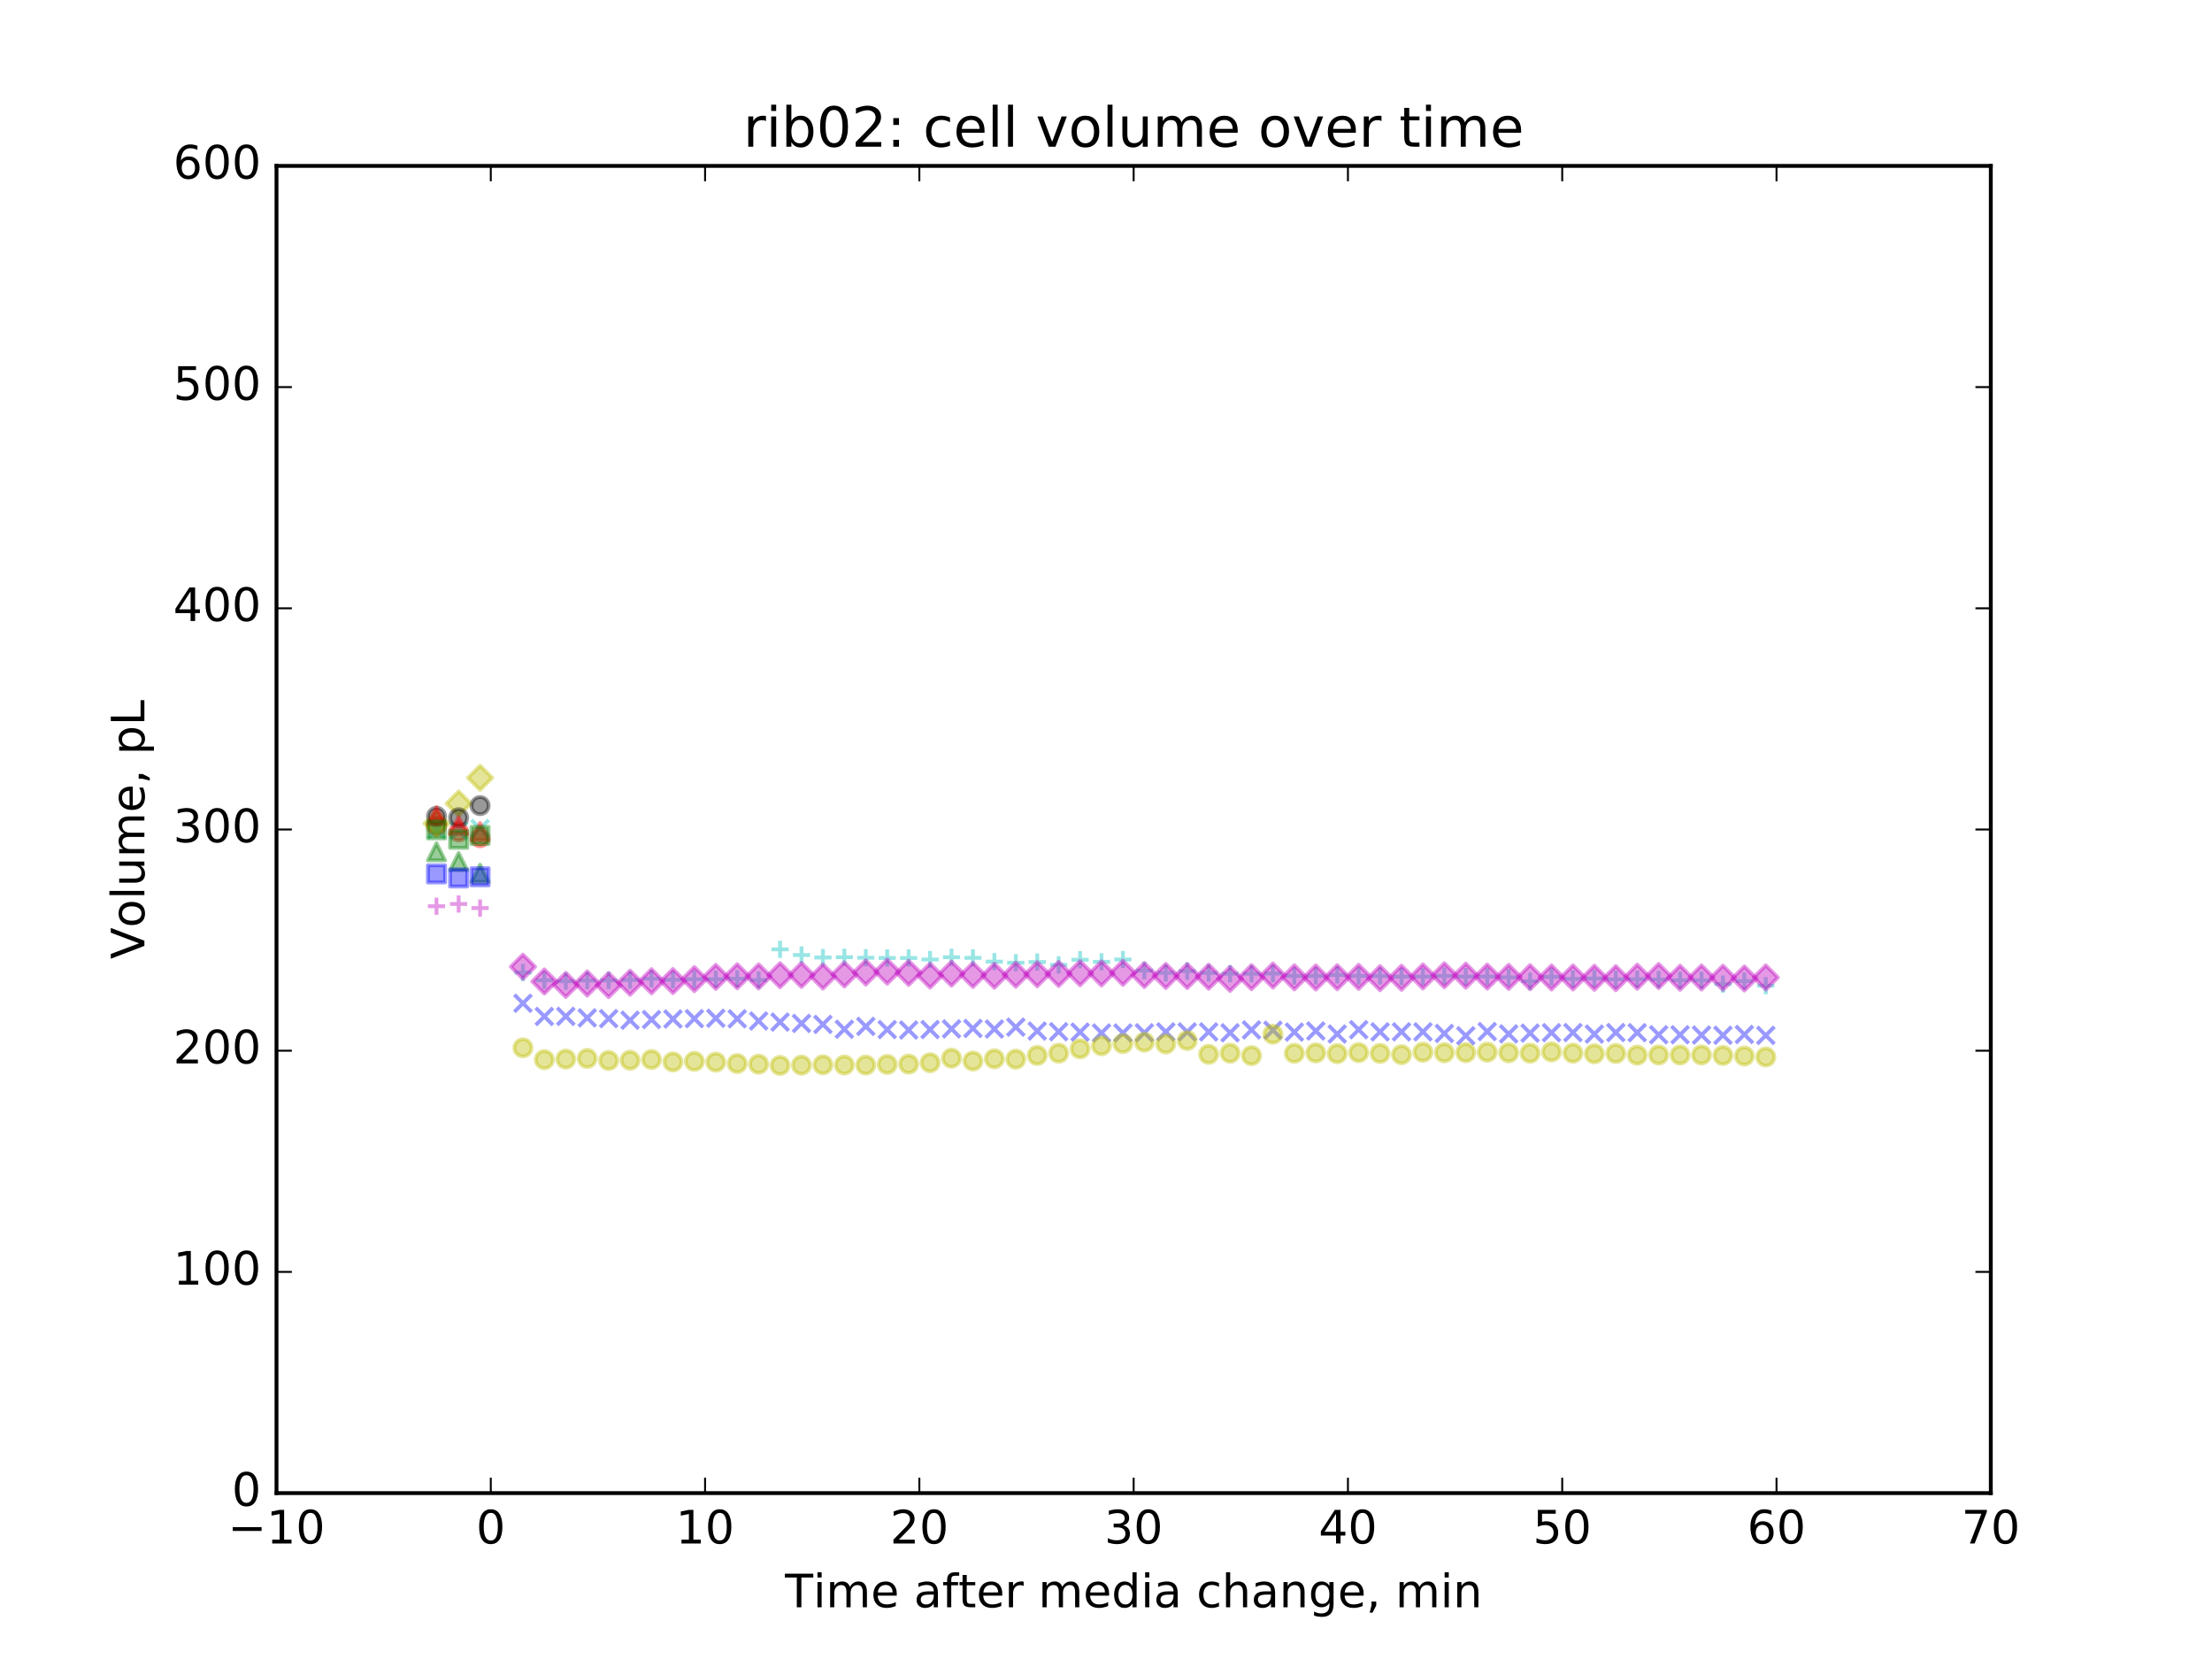 <?xml version="1.0" encoding="utf-8" standalone="no"?>
<!DOCTYPE svg PUBLIC "-//W3C//DTD SVG 1.1//EN"
  "http://www.w3.org/Graphics/SVG/1.1/DTD/svg11.dtd">
<!-- Created with matplotlib (http://matplotlib.org/) -->
<svg height="432pt" version="1.1" viewBox="0 0 576 432" width="576pt" xmlns="http://www.w3.org/2000/svg" xmlns:xlink="http://www.w3.org/1999/xlink">
 <defs>
  <style type="text/css">
*{stroke-linecap:butt;stroke-linejoin:round;stroke-miterlimit:100000;}
  </style>
 </defs>
 <g id="figure_1">
  <g id="patch_1">
   <path d="M 0 432 
L 576 432 
L 576 0 
L 0 0 
z
" style="fill:#ffffff;"/>
  </g>
  <g id="axes_1">
   <g id="patch_2">
    <path d="M 72 388.8 
L 518.4 388.8 
L 518.4 43.2 
L 72 43.2 
z
" style="fill:#ffffff;"/>
   </g>
   <g id="PathCollection_1">
    <defs>
     <path d="M 0 2.236 
C 0.593 2.236 1.162 2 1.581 1.581 
C 2 1.162 2.236 0.593 2.236 0 
C 2.236 -0.593 2 -1.162 1.581 -1.581 
C 1.162 -2 0.593 -2.236 0 -2.236 
C -0.593 -2.236 -1.162 -2 -1.581 -1.581 
C -2 -1.162 -2.236 -0.593 -2.236 0 
C -2.236 0.593 -2 1.162 -1.581 1.581 
C -1.162 2 -0.593 2.236 0 2.236 
z
" id="mcf063cd4b6" style="stroke:#ff0000;stroke-opacity:0.4;"/>
    </defs>
    <g clip-path="url(#pfe53163519)">
     <use style="fill:#ff0000;fill-opacity:0.4;stroke:#ff0000;stroke-opacity:0.4;" x="113.664" xlink:href="#mcf063cd4b6" y="215.129"/>
     <use style="fill:#ff0000;fill-opacity:0.4;stroke:#ff0000;stroke-opacity:0.4;" x="119.43" xlink:href="#mcf063cd4b6" y="216.64"/>
     <use style="fill:#ff0000;fill-opacity:0.4;stroke:#ff0000;stroke-opacity:0.4;" x="125.01" xlink:href="#mcf063cd4b6" y="218.14"/>
    </g>
   </g>
   <g id="PathCollection_2">
    <defs>
     <path d="M 0 -2.236 
L -2.236 2.236 
L 2.236 2.236 
z
" id="m8db02cc006" style="stroke:#008000;stroke-opacity:0.4;"/>
    </defs>
    <g clip-path="url(#pfe53163519)">
     <use style="fill:#008000;fill-opacity:0.4;stroke:#008000;stroke-opacity:0.4;" x="113.664" xlink:href="#m8db02cc006" y="221.8"/>
     <use style="fill:#008000;fill-opacity:0.4;stroke:#008000;stroke-opacity:0.4;" x="119.43" xlink:href="#m8db02cc006" y="224.347"/>
     <use style="fill:#008000;fill-opacity:0.4;stroke:#008000;stroke-opacity:0.4;" x="125.01" xlink:href="#m8db02cc006" y="227.399"/>
    </g>
   </g>
   <g id="PathCollection_3">
    <defs>
     <path d="M -2.236 2.236 
L 2.236 2.236 
L 2.236 -2.236 
L -2.236 -2.236 
z
" id="m3ffac4d95c" style="stroke:#0000ff;stroke-opacity:0.4;"/>
    </defs>
    <g clip-path="url(#pfe53163519)">
     <use style="fill:#0000ff;fill-opacity:0.4;stroke:#0000ff;stroke-opacity:0.4;" x="113.664" xlink:href="#m3ffac4d95c" y="227.562"/>
     <use style="fill:#0000ff;fill-opacity:0.4;stroke:#0000ff;stroke-opacity:0.4;" x="119.43" xlink:href="#m3ffac4d95c" y="228.609"/>
     <use style="fill:#0000ff;fill-opacity:0.4;stroke:#0000ff;stroke-opacity:0.4;" x="125.01" xlink:href="#m3ffac4d95c" y="228.313"/>
    </g>
   </g>
   <g id="PathCollection_4">
    <defs>
     <path d="M -2.236 2.236 
L 2.236 -2.236 
M -2.236 -2.236 
L 2.236 2.236 
" id="mdcd627d2bd" style="stroke:#00bfbf;stroke-opacity:0.4;"/>
    </defs>
    <g clip-path="url(#pfe53163519)">
     <use style="fill:#00bfbf;fill-opacity:0.4;stroke:#00bfbf;stroke-opacity:0.4;" x="113.664" xlink:href="#mdcd627d2bd" y="216.125"/>
     <use style="fill:#00bfbf;fill-opacity:0.4;stroke:#00bfbf;stroke-opacity:0.4;" x="119.43" xlink:href="#mdcd627d2bd" y="216.361"/>
     <use style="fill:#00bfbf;fill-opacity:0.4;stroke:#00bfbf;stroke-opacity:0.4;" x="125.01" xlink:href="#mdcd627d2bd" y="215.754"/>
    </g>
   </g>
   <g id="PathCollection_5">
    <defs>
     <path d="M -2.236 0 
L 2.236 0 
M 0 2.236 
L 0 -2.236 
" id="m6963adf4d0" style="stroke:#bf00bf;stroke-opacity:0.4;"/>
    </defs>
    <g clip-path="url(#pfe53163519)">
     <use style="fill:#bf00bf;fill-opacity:0.4;stroke:#bf00bf;stroke-opacity:0.4;" x="113.664" xlink:href="#m6963adf4d0" y="235.978"/>
     <use style="fill:#bf00bf;fill-opacity:0.4;stroke:#bf00bf;stroke-opacity:0.4;" x="119.43" xlink:href="#m6963adf4d0" y="235.404"/>
     <use style="fill:#bf00bf;fill-opacity:0.4;stroke:#bf00bf;stroke-opacity:0.4;" x="125.01" xlink:href="#m6963adf4d0" y="236.458"/>
    </g>
   </g>
   <g id="PathCollection_6">
    <defs>
     <path d="M 0 3.162 
L 3.162 0 
L 0 -3.162 
L -3.162 0 
z
" id="meda4ba4d6e" style="stroke:#bfbf00;stroke-opacity:0.4;"/>
    </defs>
    <g clip-path="url(#pfe53163519)">
     <use style="fill:#bfbf00;fill-opacity:0.4;stroke:#bfbf00;stroke-opacity:0.4;" x="113.664" xlink:href="#meda4ba4d6e" y="214.438"/>
     <use style="fill:#bfbf00;fill-opacity:0.4;stroke:#bfbf00;stroke-opacity:0.4;" x="119.43" xlink:href="#meda4ba4d6e" y="209.235"/>
     <use style="fill:#bfbf00;fill-opacity:0.4;stroke:#bfbf00;stroke-opacity:0.4;" x="125.01" xlink:href="#meda4ba4d6e" y="202.538"/>
    </g>
   </g>
   <g id="PathCollection_7">
    <defs>
     <path d="M 0 2.236 
C 0.593 2.236 1.162 2 1.581 1.581 
C 2 1.162 2.236 0.593 2.236 0 
C 2.236 -0.593 2 -1.162 1.581 -1.581 
C 1.162 -2 0.593 -2.236 0 -2.236 
C -0.593 -2.236 -1.162 -2 -1.581 -1.581 
C -2 -1.162 -2.236 -0.593 -2.236 0 
C -2.236 0.593 -2 1.162 -1.581 1.581 
C -1.162 2 -0.593 2.236 0 2.236 
z
" id="mcfd8ac3de9" style="stroke:#000000;stroke-opacity:0.4;"/>
    </defs>
    <g clip-path="url(#pfe53163519)">
     <use style="fill-opacity:0.4;stroke:#000000;stroke-opacity:0.4;" x="113.664" xlink:href="#mcfd8ac3de9" y="212.568"/>
     <use style="fill-opacity:0.4;stroke:#000000;stroke-opacity:0.4;" x="119.43" xlink:href="#mcfd8ac3de9" y="212.936"/>
     <use style="fill-opacity:0.4;stroke:#000000;stroke-opacity:0.4;" x="125.01" xlink:href="#mcfd8ac3de9" y="209.782"/>
    </g>
   </g>
   <g id="PathCollection_8">
    <defs>
     <path d="M 0 -2.236 
L -2.236 2.236 
L 2.236 2.236 
z
" id="mea8086f438" style="stroke:#ff0000;stroke-opacity:0.4;"/>
    </defs>
    <g clip-path="url(#pfe53163519)">
     <use style="fill:#ff0000;fill-opacity:0.4;stroke:#ff0000;stroke-opacity:0.4;" x="113.664" xlink:href="#mea8086f438" y="212.389"/>
     <use style="fill:#ff0000;fill-opacity:0.4;stroke:#ff0000;stroke-opacity:0.4;" x="119.43" xlink:href="#mea8086f438" y="214.986"/>
     <use style="fill:#ff0000;fill-opacity:0.4;stroke:#ff0000;stroke-opacity:0.4;" x="125.01" xlink:href="#mea8086f438" y="216.542"/>
    </g>
   </g>
   <g id="PathCollection_9">
    <defs>
     <path d="M -2.236 2.236 
L 2.236 2.236 
L 2.236 -2.236 
L -2.236 -2.236 
z
" id="m0cc6a85f8d" style="stroke:#008000;stroke-opacity:0.4;"/>
    </defs>
    <g clip-path="url(#pfe53163519)">
     <use style="fill:#008000;fill-opacity:0.4;stroke:#008000;stroke-opacity:0.4;" x="113.664" xlink:href="#m0cc6a85f8d" y="216.086"/>
     <use style="fill:#008000;fill-opacity:0.4;stroke:#008000;stroke-opacity:0.4;" x="119.43" xlink:href="#m0cc6a85f8d" y="218.543"/>
     <use style="fill:#008000;fill-opacity:0.4;stroke:#008000;stroke-opacity:0.4;" x="125.01" xlink:href="#m0cc6a85f8d" y="217.552"/>
    </g>
   </g>
   <g id="PathCollection_10">
    <defs>
     <path d="M -2.236 2.236 
L 2.236 -2.236 
M -2.236 -2.236 
L 2.236 2.236 
" id="m2307f34932" style="stroke:#0000ff;stroke-opacity:0.4;"/>
    </defs>
    <g clip-path="url(#pfe53163519)">
     <use style="fill:#0000ff;fill-opacity:0.4;stroke:#0000ff;stroke-opacity:0.4;" x="136.17" xlink:href="#m2307f34932" y="261.25"/>
     <use style="fill:#0000ff;fill-opacity:0.4;stroke:#0000ff;stroke-opacity:0.4;" x="141.75" xlink:href="#m2307f34932" y="264.68"/>
     <use style="fill:#0000ff;fill-opacity:0.4;stroke:#0000ff;stroke-opacity:0.4;" x="147.33" xlink:href="#m2307f34932" y="264.657"/>
     <use style="fill:#0000ff;fill-opacity:0.4;stroke:#0000ff;stroke-opacity:0.4;" x="152.91" xlink:href="#m2307f34932" y="265.051"/>
     <use style="fill:#0000ff;fill-opacity:0.4;stroke:#0000ff;stroke-opacity:0.4;" x="158.49" xlink:href="#m2307f34932" y="265.246"/>
     <use style="fill:#0000ff;fill-opacity:0.4;stroke:#0000ff;stroke-opacity:0.4;" x="164.07" xlink:href="#m2307f34932" y="265.666"/>
     <use style="fill:#0000ff;fill-opacity:0.4;stroke:#0000ff;stroke-opacity:0.4;" x="169.65" xlink:href="#m2307f34932" y="265.493"/>
     <use style="fill:#0000ff;fill-opacity:0.4;stroke:#0000ff;stroke-opacity:0.4;" x="175.23" xlink:href="#m2307f34932" y="265.345"/>
     <use style="fill:#0000ff;fill-opacity:0.4;stroke:#0000ff;stroke-opacity:0.4;" x="180.81" xlink:href="#m2307f34932" y="265.25"/>
     <use style="fill:#0000ff;fill-opacity:0.4;stroke:#0000ff;stroke-opacity:0.4;" x="186.39" xlink:href="#m2307f34932" y="265.151"/>
     <use style="fill:#0000ff;fill-opacity:0.4;stroke:#0000ff;stroke-opacity:0.4;" x="191.97" xlink:href="#m2307f34932" y="265.296"/>
     <use style="fill:#0000ff;fill-opacity:0.4;stroke:#0000ff;stroke-opacity:0.4;" x="197.55" xlink:href="#m2307f34932" y="265.859"/>
     <use style="fill:#0000ff;fill-opacity:0.4;stroke:#0000ff;stroke-opacity:0.4;" x="203.13" xlink:href="#m2307f34932" y="266.142"/>
     <use style="fill:#0000ff;fill-opacity:0.4;stroke:#0000ff;stroke-opacity:0.4;" x="208.71" xlink:href="#m2307f34932" y="266.492"/>
     <use style="fill:#0000ff;fill-opacity:0.4;stroke:#0000ff;stroke-opacity:0.4;" x="214.29" xlink:href="#m2307f34932" y="266.752"/>
     <use style="fill:#0000ff;fill-opacity:0.4;stroke:#0000ff;stroke-opacity:0.4;" x="219.87" xlink:href="#m2307f34932" y="268.017"/>
     <use style="fill:#0000ff;fill-opacity:0.4;stroke:#0000ff;stroke-opacity:0.4;" x="225.45" xlink:href="#m2307f34932" y="267.27"/>
     <use style="fill:#0000ff;fill-opacity:0.4;stroke:#0000ff;stroke-opacity:0.4;" x="231.03" xlink:href="#m2307f34932" y="268.097"/>
     <use style="fill:#0000ff;fill-opacity:0.4;stroke:#0000ff;stroke-opacity:0.4;" x="236.61" xlink:href="#m2307f34932" y="268.213"/>
     <use style="fill:#0000ff;fill-opacity:0.4;stroke:#0000ff;stroke-opacity:0.4;" x="242.19" xlink:href="#m2307f34932" y="268.097"/>
     <use style="fill:#0000ff;fill-opacity:0.4;stroke:#0000ff;stroke-opacity:0.4;" x="247.77" xlink:href="#m2307f34932" y="267.921"/>
     <use style="fill:#0000ff;fill-opacity:0.4;stroke:#0000ff;stroke-opacity:0.4;" x="253.35" xlink:href="#m2307f34932" y="267.801"/>
     <use style="fill:#0000ff;fill-opacity:0.4;stroke:#0000ff;stroke-opacity:0.4;" x="258.93" xlink:href="#m2307f34932" y="267.96"/>
     <use style="fill:#0000ff;fill-opacity:0.4;stroke:#0000ff;stroke-opacity:0.4;" x="264.51" xlink:href="#m2307f34932" y="267.468"/>
     <use style="fill:#0000ff;fill-opacity:0.4;stroke:#0000ff;stroke-opacity:0.4;" x="270.09" xlink:href="#m2307f34932" y="268.486"/>
     <use style="fill:#0000ff;fill-opacity:0.4;stroke:#0000ff;stroke-opacity:0.4;" x="275.67" xlink:href="#m2307f34932" y="268.654"/>
     <use style="fill:#0000ff;fill-opacity:0.4;stroke:#0000ff;stroke-opacity:0.4;" x="281.25" xlink:href="#m2307f34932" y="268.758"/>
     <use style="fill:#0000ff;fill-opacity:0.4;stroke:#0000ff;stroke-opacity:0.4;" x="286.83" xlink:href="#m2307f34932" y="268.978"/>
     <use style="fill:#0000ff;fill-opacity:0.4;stroke:#0000ff;stroke-opacity:0.4;" x="292.41" xlink:href="#m2307f34932" y="268.978"/>
     <use style="fill:#0000ff;fill-opacity:0.4;stroke:#0000ff;stroke-opacity:0.4;" x="297.99" xlink:href="#m2307f34932" y="268.934"/>
     <use style="fill:#0000ff;fill-opacity:0.4;stroke:#0000ff;stroke-opacity:0.4;" x="303.57" xlink:href="#m2307f34932" y="268.703"/>
     <use style="fill:#0000ff;fill-opacity:0.4;stroke:#0000ff;stroke-opacity:0.4;" x="309.15" xlink:href="#m2307f34932" y="268.703"/>
     <use style="fill:#0000ff;fill-opacity:0.4;stroke:#0000ff;stroke-opacity:0.4;" x="314.73" xlink:href="#m2307f34932" y="268.703"/>
     <use style="fill:#0000ff;fill-opacity:0.4;stroke:#0000ff;stroke-opacity:0.4;" x="320.31" xlink:href="#m2307f34932" y="268.934"/>
     <use style="fill:#0000ff;fill-opacity:0.4;stroke:#0000ff;stroke-opacity:0.4;" x="325.89" xlink:href="#m2307f34932" y="268.185"/>
     <use style="fill:#0000ff;fill-opacity:0.4;stroke:#0000ff;stroke-opacity:0.4;" x="331.47" xlink:href="#m2307f34932" y="268.267"/>
     <use style="fill:#0000ff;fill-opacity:0.4;stroke:#0000ff;stroke-opacity:0.4;" x="337.05" xlink:href="#m2307f34932" y="268.758"/>
     <use style="fill:#0000ff;fill-opacity:0.4;stroke:#0000ff;stroke-opacity:0.4;" x="342.63" xlink:href="#m2307f34932" y="268.469"/>
     <use style="fill:#0000ff;fill-opacity:0.4;stroke:#0000ff;stroke-opacity:0.4;" x="348.21" xlink:href="#m2307f34932" y="269.254"/>
     <use style="fill:#0000ff;fill-opacity:0.4;stroke:#0000ff;stroke-opacity:0.4;" x="353.79" xlink:href="#m2307f34932" y="268.128"/>
     <use style="fill:#0000ff;fill-opacity:0.4;stroke:#0000ff;stroke-opacity:0.4;" x="359.37" xlink:href="#m2307f34932" y="268.687"/>
     <use style="fill:#0000ff;fill-opacity:0.4;stroke:#0000ff;stroke-opacity:0.4;" x="364.95" xlink:href="#m2307f34932" y="268.687"/>
     <use style="fill:#0000ff;fill-opacity:0.4;stroke:#0000ff;stroke-opacity:0.4;" x="370.53" xlink:href="#m2307f34932" y="268.687"/>
     <use style="fill:#0000ff;fill-opacity:0.4;stroke:#0000ff;stroke-opacity:0.4;" x="376.11" xlink:href="#m2307f34932" y="269.107"/>
     <use style="fill:#0000ff;fill-opacity:0.4;stroke:#0000ff;stroke-opacity:0.4;" x="381.69" xlink:href="#m2307f34932" y="269.705"/>
     <use style="fill:#0000ff;fill-opacity:0.4;stroke:#0000ff;stroke-opacity:0.4;" x="387.27" xlink:href="#m2307f34932" y="268.617"/>
     <use style="fill:#0000ff;fill-opacity:0.4;stroke:#0000ff;stroke-opacity:0.4;" x="392.85" xlink:href="#m2307f34932" y="269.228"/>
     <use style="fill:#0000ff;fill-opacity:0.4;stroke:#0000ff;stroke-opacity:0.4;" x="398.43" xlink:href="#m2307f34932" y="269.019"/>
     <use style="fill:#0000ff;fill-opacity:0.4;stroke:#0000ff;stroke-opacity:0.4;" x="404.01" xlink:href="#m2307f34932" y="268.905"/>
     <use style="fill:#0000ff;fill-opacity:0.4;stroke:#0000ff;stroke-opacity:0.4;" x="409.59" xlink:href="#m2307f34932" y="268.878"/>
     <use style="fill:#0000ff;fill-opacity:0.4;stroke:#0000ff;stroke-opacity:0.4;" x="415.17" xlink:href="#m2307f34932" y="269.273"/>
     <use style="fill:#0000ff;fill-opacity:0.4;stroke:#0000ff;stroke-opacity:0.4;" x="420.75" xlink:href="#m2307f34932" y="268.878"/>
     <use style="fill:#0000ff;fill-opacity:0.4;stroke:#0000ff;stroke-opacity:0.4;" x="426.33" xlink:href="#m2307f34932" y="268.905"/>
     <use style="fill:#0000ff;fill-opacity:0.4;stroke:#0000ff;stroke-opacity:0.4;" x="431.91" xlink:href="#m2307f34932" y="269.445"/>
     <use style="fill:#0000ff;fill-opacity:0.4;stroke:#0000ff;stroke-opacity:0.4;" x="437.49" xlink:href="#m2307f34932" y="269.445"/>
     <use style="fill:#0000ff;fill-opacity:0.4;stroke:#0000ff;stroke-opacity:0.4;" x="443.07" xlink:href="#m2307f34932" y="269.523"/>
     <use style="fill:#0000ff;fill-opacity:0.4;stroke:#0000ff;stroke-opacity:0.4;" x="448.65" xlink:href="#m2307f34932" y="269.582"/>
     <use style="fill:#0000ff;fill-opacity:0.4;stroke:#0000ff;stroke-opacity:0.4;" x="454.23" xlink:href="#m2307f34932" y="269.377"/>
     <use style="fill:#0000ff;fill-opacity:0.4;stroke:#0000ff;stroke-opacity:0.4;" x="459.81" xlink:href="#m2307f34932" y="269.61"/>
    </g>
   </g>
   <g id="PathCollection_11">
    <defs>
     <path d="M -2.236 0 
L 2.236 0 
M 0 2.236 
L 0 -2.236 
" id="ma14b360769" style="stroke:#00bfbf;stroke-opacity:0.4;"/>
    </defs>
    <g clip-path="url(#pfe53163519)">
     <use style="fill:#00bfbf;fill-opacity:0.4;stroke:#00bfbf;stroke-opacity:0.4;" x="136.17" xlink:href="#ma14b360769" y="253.234"/>
     <use style="fill:#00bfbf;fill-opacity:0.4;stroke:#00bfbf;stroke-opacity:0.4;" x="141.75" xlink:href="#ma14b360769" y="255.252"/>
     <use style="fill:#00bfbf;fill-opacity:0.4;stroke:#00bfbf;stroke-opacity:0.4;" x="147.33" xlink:href="#ma14b360769" y="255.497"/>
     <use style="fill:#00bfbf;fill-opacity:0.4;stroke:#00bfbf;stroke-opacity:0.4;" x="152.91" xlink:href="#ma14b360769" y="255.321"/>
     <use style="fill:#00bfbf;fill-opacity:0.4;stroke:#00bfbf;stroke-opacity:0.4;" x="158.49" xlink:href="#ma14b360769" y="255.287"/>
     <use style="fill:#00bfbf;fill-opacity:0.4;stroke:#00bfbf;stroke-opacity:0.4;" x="164.07" xlink:href="#ma14b360769" y="255.174"/>
     <use style="fill:#00bfbf;fill-opacity:0.4;stroke:#00bfbf;stroke-opacity:0.4;" x="169.65" xlink:href="#ma14b360769" y="254.851"/>
     <use style="fill:#00bfbf;fill-opacity:0.4;stroke:#00bfbf;stroke-opacity:0.4;" x="175.23" xlink:href="#ma14b360769" y="255.117"/>
     <use style="fill:#00bfbf;fill-opacity:0.4;stroke:#00bfbf;stroke-opacity:0.4;" x="180.81" xlink:href="#ma14b360769" y="254.985"/>
     <use style="fill:#00bfbf;fill-opacity:0.4;stroke:#00bfbf;stroke-opacity:0.4;" x="186.39" xlink:href="#ma14b360769" y="254.985"/>
     <use style="fill:#00bfbf;fill-opacity:0.4;stroke:#00bfbf;stroke-opacity:0.4;" x="191.97" xlink:href="#ma14b360769" y="254.874"/>
     <use style="fill:#00bfbf;fill-opacity:0.4;stroke:#00bfbf;stroke-opacity:0.4;" x="197.55" xlink:href="#ma14b360769" y="255.201"/>
     <use style="fill:#00bfbf;fill-opacity:0.4;stroke:#00bfbf;stroke-opacity:0.4;" x="203.13" xlink:href="#ma14b360769" y="247.213"/>
     <use style="fill:#00bfbf;fill-opacity:0.4;stroke:#00bfbf;stroke-opacity:0.4;" x="208.71" xlink:href="#ma14b360769" y="248.69"/>
     <use style="fill:#00bfbf;fill-opacity:0.4;stroke:#00bfbf;stroke-opacity:0.4;" x="214.29" xlink:href="#ma14b360769" y="249.34"/>
     <use style="fill:#00bfbf;fill-opacity:0.4;stroke:#00bfbf;stroke-opacity:0.4;" x="219.87" xlink:href="#ma14b360769" y="249.259"/>
     <use style="fill:#00bfbf;fill-opacity:0.4;stroke:#00bfbf;stroke-opacity:0.4;" x="225.45" xlink:href="#ma14b360769" y="249.388"/>
     <use style="fill:#00bfbf;fill-opacity:0.4;stroke:#00bfbf;stroke-opacity:0.4;" x="231.03" xlink:href="#ma14b360769" y="249.448"/>
     <use style="fill:#00bfbf;fill-opacity:0.4;stroke:#00bfbf;stroke-opacity:0.4;" x="236.61" xlink:href="#ma14b360769" y="249.474"/>
     <use style="fill:#00bfbf;fill-opacity:0.4;stroke:#00bfbf;stroke-opacity:0.4;" x="242.19" xlink:href="#ma14b360769" y="249.86"/>
     <use style="fill:#00bfbf;fill-opacity:0.4;stroke:#00bfbf;stroke-opacity:0.4;" x="247.77" xlink:href="#ma14b360769" y="249.261"/>
     <use style="fill:#00bfbf;fill-opacity:0.4;stroke:#00bfbf;stroke-opacity:0.4;" x="253.35" xlink:href="#ma14b360769" y="249.422"/>
     <use style="fill:#00bfbf;fill-opacity:0.4;stroke:#00bfbf;stroke-opacity:0.4;" x="258.93" xlink:href="#ma14b360769" y="250.404"/>
     <use style="fill:#00bfbf;fill-opacity:0.4;stroke:#00bfbf;stroke-opacity:0.4;" x="264.51" xlink:href="#ma14b360769" y="250.698"/>
     <use style="fill:#00bfbf;fill-opacity:0.4;stroke:#00bfbf;stroke-opacity:0.4;" x="270.09" xlink:href="#ma14b360769" y="250.514"/>
     <use style="fill:#00bfbf;fill-opacity:0.4;stroke:#00bfbf;stroke-opacity:0.4;" x="275.67" xlink:href="#ma14b360769" y="251.26"/>
     <use style="fill:#00bfbf;fill-opacity:0.4;stroke:#00bfbf;stroke-opacity:0.4;" x="281.25" xlink:href="#ma14b360769" y="249.908"/>
     <use style="fill:#00bfbf;fill-opacity:0.4;stroke:#00bfbf;stroke-opacity:0.4;" x="286.83" xlink:href="#ma14b360769" y="250.457"/>
     <use style="fill:#00bfbf;fill-opacity:0.4;stroke:#00bfbf;stroke-opacity:0.4;" x="292.41" xlink:href="#ma14b360769" y="249.856"/>
     <use style="fill:#00bfbf;fill-opacity:0.4;stroke:#00bfbf;stroke-opacity:0.4;" x="297.99" xlink:href="#ma14b360769" y="252.737"/>
     <use style="fill:#00bfbf;fill-opacity:0.4;stroke:#00bfbf;stroke-opacity:0.4;" x="303.57" xlink:href="#ma14b360769" y="253.327"/>
     <use style="fill:#00bfbf;fill-opacity:0.4;stroke:#00bfbf;stroke-opacity:0.4;" x="309.15" xlink:href="#ma14b360769" y="252.879"/>
     <use style="fill:#00bfbf;fill-opacity:0.4;stroke:#00bfbf;stroke-opacity:0.4;" x="314.73" xlink:href="#ma14b360769" y="253.354"/>
     <use style="fill:#00bfbf;fill-opacity:0.4;stroke:#00bfbf;stroke-opacity:0.4;" x="320.31" xlink:href="#ma14b360769" y="253.561"/>
     <use style="fill:#00bfbf;fill-opacity:0.4;stroke:#00bfbf;stroke-opacity:0.4;" x="325.89" xlink:href="#ma14b360769" y="253.555"/>
     <use style="fill:#00bfbf;fill-opacity:0.4;stroke:#00bfbf;stroke-opacity:0.4;" x="331.47" xlink:href="#ma14b360769" y="253.501"/>
     <use style="fill:#00bfbf;fill-opacity:0.4;stroke:#00bfbf;stroke-opacity:0.4;" x="337.05" xlink:href="#ma14b360769" y="254.116"/>
     <use style="fill:#00bfbf;fill-opacity:0.4;stroke:#00bfbf;stroke-opacity:0.4;" x="342.63" xlink:href="#ma14b360769" y="254.116"/>
     <use style="fill:#00bfbf;fill-opacity:0.4;stroke:#00bfbf;stroke-opacity:0.4;" x="348.21" xlink:href="#ma14b360769" y="253.862"/>
     <use style="fill:#00bfbf;fill-opacity:0.4;stroke:#00bfbf;stroke-opacity:0.4;" x="353.79" xlink:href="#ma14b360769" y="254.139"/>
     <use style="fill:#00bfbf;fill-opacity:0.4;stroke:#00bfbf;stroke-opacity:0.4;" x="359.37" xlink:href="#ma14b360769" y="254.139"/>
     <use style="fill:#00bfbf;fill-opacity:0.4;stroke:#00bfbf;stroke-opacity:0.4;" x="364.95" xlink:href="#ma14b360769" y="254.304"/>
     <use style="fill:#00bfbf;fill-opacity:0.4;stroke:#00bfbf;stroke-opacity:0.4;" x="370.53" xlink:href="#ma14b360769" y="254.304"/>
     <use style="fill:#00bfbf;fill-opacity:0.4;stroke:#00bfbf;stroke-opacity:0.4;" x="376.11" xlink:href="#ma14b360769" y="254.139"/>
     <use style="fill:#00bfbf;fill-opacity:0.4;stroke:#00bfbf;stroke-opacity:0.4;" x="381.69" xlink:href="#ma14b360769" y="254.308"/>
     <use style="fill:#00bfbf;fill-opacity:0.4;stroke:#00bfbf;stroke-opacity:0.4;" x="387.27" xlink:href="#ma14b360769" y="254.308"/>
     <use style="fill:#00bfbf;fill-opacity:0.4;stroke:#00bfbf;stroke-opacity:0.4;" x="392.85" xlink:href="#ma14b360769" y="254.488"/>
     <use style="fill:#00bfbf;fill-opacity:0.4;stroke:#00bfbf;stroke-opacity:0.4;" x="398.43" xlink:href="#ma14b360769" y="255.524"/>
     <use style="fill:#00bfbf;fill-opacity:0.4;stroke:#00bfbf;stroke-opacity:0.4;" x="404.01" xlink:href="#ma14b360769" y="254.377"/>
     <use style="fill:#00bfbf;fill-opacity:0.4;stroke:#00bfbf;stroke-opacity:0.4;" x="409.59" xlink:href="#ma14b360769" y="254.911"/>
     <use style="fill:#00bfbf;fill-opacity:0.4;stroke:#00bfbf;stroke-opacity:0.4;" x="415.17" xlink:href="#ma14b360769" y="254.797"/>
     <use style="fill:#00bfbf;fill-opacity:0.4;stroke:#00bfbf;stroke-opacity:0.4;" x="420.75" xlink:href="#ma14b360769" y="255.03"/>
     <use style="fill:#00bfbf;fill-opacity:0.4;stroke:#00bfbf;stroke-opacity:0.4;" x="426.33" xlink:href="#ma14b360769" y="254.989"/>
     <use style="fill:#00bfbf;fill-opacity:0.4;stroke:#00bfbf;stroke-opacity:0.4;" x="431.91" xlink:href="#ma14b360769" y="255.082"/>
     <use style="fill:#00bfbf;fill-opacity:0.4;stroke:#00bfbf;stroke-opacity:0.4;" x="437.49" xlink:href="#ma14b360769" y="255.264"/>
     <use style="fill:#00bfbf;fill-opacity:0.4;stroke:#00bfbf;stroke-opacity:0.4;" x="443.07" xlink:href="#ma14b360769" y="255.271"/>
     <use style="fill:#00bfbf;fill-opacity:0.4;stroke:#00bfbf;stroke-opacity:0.4;" x="448.65" xlink:href="#ma14b360769" y="256.237"/>
     <use style="fill:#00bfbf;fill-opacity:0.4;stroke:#00bfbf;stroke-opacity:0.4;" x="454.23" xlink:href="#ma14b360769" y="255.472"/>
     <use style="fill:#00bfbf;fill-opacity:0.4;stroke:#00bfbf;stroke-opacity:0.4;" x="459.81" xlink:href="#ma14b360769" y="256.652"/>
    </g>
   </g>
   <g id="PathCollection_12">
    <defs>
     <path d="M 0 3.162 
L 3.162 0 
L 0 -3.162 
L -3.162 0 
z
" id="m92ca3cf814" style="stroke:#bf00bf;stroke-opacity:0.4;"/>
    </defs>
    <g clip-path="url(#pfe53163519)">
     <use style="fill:#bf00bf;fill-opacity:0.4;stroke:#bf00bf;stroke-opacity:0.4;" x="136.17" xlink:href="#m92ca3cf814" y="251.729"/>
     <use style="fill:#bf00bf;fill-opacity:0.4;stroke:#bf00bf;stroke-opacity:0.4;" x="141.75" xlink:href="#m92ca3cf814" y="255.578"/>
     <use style="fill:#bf00bf;fill-opacity:0.4;stroke:#bf00bf;stroke-opacity:0.4;" x="147.33" xlink:href="#m92ca3cf814" y="256.47"/>
     <use style="fill:#bf00bf;fill-opacity:0.4;stroke:#bf00bf;stroke-opacity:0.4;" x="152.91" xlink:href="#m92ca3cf814" y="256.09"/>
     <use style="fill:#bf00bf;fill-opacity:0.4;stroke:#bf00bf;stroke-opacity:0.4;" x="158.49" xlink:href="#m92ca3cf814" y="256.509"/>
     <use style="fill:#bf00bf;fill-opacity:0.4;stroke:#bf00bf;stroke-opacity:0.4;" x="164.07" xlink:href="#m92ca3cf814" y="255.895"/>
     <use style="fill:#bf00bf;fill-opacity:0.4;stroke:#bf00bf;stroke-opacity:0.4;" x="169.65" xlink:href="#m92ca3cf814" y="255.519"/>
     <use style="fill:#bf00bf;fill-opacity:0.4;stroke:#bf00bf;stroke-opacity:0.4;" x="175.23" xlink:href="#m92ca3cf814" y="255.47"/>
     <use style="fill:#bf00bf;fill-opacity:0.4;stroke:#bf00bf;stroke-opacity:0.4;" x="180.81" xlink:href="#m92ca3cf814" y="254.957"/>
     <use style="fill:#bf00bf;fill-opacity:0.4;stroke:#bf00bf;stroke-opacity:0.4;" x="186.39" xlink:href="#m92ca3cf814" y="254.371"/>
     <use style="fill:#bf00bf;fill-opacity:0.4;stroke:#bf00bf;stroke-opacity:0.4;" x="191.97" xlink:href="#m92ca3cf814" y="254.215"/>
     <use style="fill:#bf00bf;fill-opacity:0.4;stroke:#bf00bf;stroke-opacity:0.4;" x="197.55" xlink:href="#m92ca3cf814" y="254.253"/>
     <use style="fill:#bf00bf;fill-opacity:0.4;stroke:#bf00bf;stroke-opacity:0.4;" x="203.13" xlink:href="#m92ca3cf814" y="253.945"/>
     <use style="fill:#bf00bf;fill-opacity:0.4;stroke:#bf00bf;stroke-opacity:0.4;" x="208.71" xlink:href="#m92ca3cf814" y="253.871"/>
     <use style="fill:#bf00bf;fill-opacity:0.4;stroke:#bf00bf;stroke-opacity:0.4;" x="214.29" xlink:href="#m92ca3cf814" y="254.285"/>
     <use style="fill:#bf00bf;fill-opacity:0.4;stroke:#bf00bf;stroke-opacity:0.4;" x="219.87" xlink:href="#m92ca3cf814" y="253.751"/>
     <use style="fill:#bf00bf;fill-opacity:0.4;stroke:#bf00bf;stroke-opacity:0.4;" x="225.45" xlink:href="#m92ca3cf814" y="253.233"/>
     <use style="fill:#bf00bf;fill-opacity:0.4;stroke:#bf00bf;stroke-opacity:0.4;" x="231.03" xlink:href="#m92ca3cf814" y="253.006"/>
     <use style="fill:#bf00bf;fill-opacity:0.4;stroke:#bf00bf;stroke-opacity:0.4;" x="236.61" xlink:href="#m92ca3cf814" y="253.335"/>
     <use style="fill:#bf00bf;fill-opacity:0.4;stroke:#bf00bf;stroke-opacity:0.4;" x="242.19" xlink:href="#m92ca3cf814" y="254.038"/>
     <use style="fill:#bf00bf;fill-opacity:0.4;stroke:#bf00bf;stroke-opacity:0.4;" x="247.77" xlink:href="#m92ca3cf814" y="253.539"/>
     <use style="fill:#bf00bf;fill-opacity:0.4;stroke:#bf00bf;stroke-opacity:0.4;" x="253.35" xlink:href="#m92ca3cf814" y="253.876"/>
     <use style="fill:#bf00bf;fill-opacity:0.4;stroke:#bf00bf;stroke-opacity:0.4;" x="258.93" xlink:href="#m92ca3cf814" y="254.075"/>
     <use style="fill:#bf00bf;fill-opacity:0.4;stroke:#bf00bf;stroke-opacity:0.4;" x="264.51" xlink:href="#m92ca3cf814" y="253.81"/>
     <use style="fill:#bf00bf;fill-opacity:0.4;stroke:#bf00bf;stroke-opacity:0.4;" x="270.09" xlink:href="#m92ca3cf814" y="253.685"/>
     <use style="fill:#bf00bf;fill-opacity:0.4;stroke:#bf00bf;stroke-opacity:0.4;" x="275.67" xlink:href="#m92ca3cf814" y="253.608"/>
     <use style="fill:#bf00bf;fill-opacity:0.4;stroke:#bf00bf;stroke-opacity:0.4;" x="281.25" xlink:href="#m92ca3cf814" y="253.42"/>
     <use style="fill:#bf00bf;fill-opacity:0.4;stroke:#bf00bf;stroke-opacity:0.4;" x="286.83" xlink:href="#m92ca3cf814" y="253.489"/>
     <use style="fill:#bf00bf;fill-opacity:0.4;stroke:#bf00bf;stroke-opacity:0.4;" x="292.41" xlink:href="#m92ca3cf814" y="253.318"/>
     <use style="fill:#bf00bf;fill-opacity:0.4;stroke:#bf00bf;stroke-opacity:0.4;" x="297.99" xlink:href="#m92ca3cf814" y="253.897"/>
     <use style="fill:#bf00bf;fill-opacity:0.4;stroke:#bf00bf;stroke-opacity:0.4;" x="303.57" xlink:href="#m92ca3cf814" y="254.13"/>
     <use style="fill:#bf00bf;fill-opacity:0.4;stroke:#bf00bf;stroke-opacity:0.4;" x="309.15" xlink:href="#m92ca3cf814" y="254.15"/>
     <use style="fill:#bf00bf;fill-opacity:0.4;stroke:#bf00bf;stroke-opacity:0.4;" x="314.73" xlink:href="#m92ca3cf814" y="254.332"/>
     <use style="fill:#bf00bf;fill-opacity:0.4;stroke:#bf00bf;stroke-opacity:0.4;" x="320.31" xlink:href="#m92ca3cf814" y="254.898"/>
     <use style="fill:#bf00bf;fill-opacity:0.4;stroke:#bf00bf;stroke-opacity:0.4;" x="325.89" xlink:href="#m92ca3cf814" y="254.459"/>
     <use style="fill:#bf00bf;fill-opacity:0.4;stroke:#bf00bf;stroke-opacity:0.4;" x="331.47" xlink:href="#m92ca3cf814" y="254.029"/>
     <use style="fill:#bf00bf;fill-opacity:0.4;stroke:#bf00bf;stroke-opacity:0.4;" x="337.05" xlink:href="#m92ca3cf814" y="254.497"/>
     <use style="fill:#bf00bf;fill-opacity:0.4;stroke:#bf00bf;stroke-opacity:0.4;" x="342.63" xlink:href="#m92ca3cf814" y="254.535"/>
     <use style="fill:#bf00bf;fill-opacity:0.4;stroke:#bf00bf;stroke-opacity:0.4;" x="348.21" xlink:href="#m92ca3cf814" y="254.472"/>
     <use style="fill:#bf00bf;fill-opacity:0.4;stroke:#bf00bf;stroke-opacity:0.4;" x="353.79" xlink:href="#m92ca3cf814" y="254.379"/>
     <use style="fill:#bf00bf;fill-opacity:0.4;stroke:#bf00bf;stroke-opacity:0.4;" x="359.37" xlink:href="#m92ca3cf814" y="254.711"/>
     <use style="fill:#bf00bf;fill-opacity:0.4;stroke:#bf00bf;stroke-opacity:0.4;" x="364.95" xlink:href="#m92ca3cf814" y="254.606"/>
     <use style="fill:#bf00bf;fill-opacity:0.4;stroke:#bf00bf;stroke-opacity:0.4;" x="370.53" xlink:href="#m92ca3cf814" y="254.261"/>
     <use style="fill:#bf00bf;fill-opacity:0.4;stroke:#bf00bf;stroke-opacity:0.4;" x="376.11" xlink:href="#m92ca3cf814" y="253.96"/>
     <use style="fill:#bf00bf;fill-opacity:0.4;stroke:#bf00bf;stroke-opacity:0.4;" x="381.69" xlink:href="#m92ca3cf814" y="254.062"/>
     <use style="fill:#bf00bf;fill-opacity:0.4;stroke:#bf00bf;stroke-opacity:0.4;" x="387.27" xlink:href="#m92ca3cf814" y="254.296"/>
     <use style="fill:#bf00bf;fill-opacity:0.4;stroke:#bf00bf;stroke-opacity:0.4;" x="392.85" xlink:href="#m92ca3cf814" y="254.379"/>
     <use style="fill:#bf00bf;fill-opacity:0.4;stroke:#bf00bf;stroke-opacity:0.4;" x="398.43" xlink:href="#m92ca3cf814" y="254.459"/>
     <use style="fill:#bf00bf;fill-opacity:0.4;stroke:#bf00bf;stroke-opacity:0.4;" x="404.01" xlink:href="#m92ca3cf814" y="254.535"/>
     <use style="fill:#bf00bf;fill-opacity:0.4;stroke:#bf00bf;stroke-opacity:0.4;" x="409.59" xlink:href="#m92ca3cf814" y="254.535"/>
     <use style="fill:#bf00bf;fill-opacity:0.4;stroke:#bf00bf;stroke-opacity:0.4;" x="415.17" xlink:href="#m92ca3cf814" y="254.604"/>
     <use style="fill:#bf00bf;fill-opacity:0.4;stroke:#bf00bf;stroke-opacity:0.4;" x="420.75" xlink:href="#m92ca3cf814" y="254.711"/>
     <use style="fill:#bf00bf;fill-opacity:0.4;stroke:#bf00bf;stroke-opacity:0.4;" x="426.33" xlink:href="#m92ca3cf814" y="254.335"/>
     <use style="fill:#bf00bf;fill-opacity:0.4;stroke:#bf00bf;stroke-opacity:0.4;" x="431.91" xlink:href="#m92ca3cf814" y="254.155"/>
     <use style="fill:#bf00bf;fill-opacity:0.4;stroke:#bf00bf;stroke-opacity:0.4;" x="437.49" xlink:href="#m92ca3cf814" y="254.604"/>
     <use style="fill:#bf00bf;fill-opacity:0.4;stroke:#bf00bf;stroke-opacity:0.4;" x="443.07" xlink:href="#m92ca3cf814" y="254.535"/>
     <use style="fill:#bf00bf;fill-opacity:0.4;stroke:#bf00bf;stroke-opacity:0.4;" x="448.65" xlink:href="#m92ca3cf814" y="254.604"/>
     <use style="fill:#bf00bf;fill-opacity:0.4;stroke:#bf00bf;stroke-opacity:0.4;" x="454.23" xlink:href="#m92ca3cf814" y="254.797"/>
     <use style="fill:#bf00bf;fill-opacity:0.4;stroke:#bf00bf;stroke-opacity:0.4;" x="459.81" xlink:href="#m92ca3cf814" y="254.535"/>
    </g>
   </g>
   <g id="PathCollection_13">
    <defs>
     <path d="M 0 2.236 
C 0.593 2.236 1.162 2 1.581 1.581 
C 2 1.162 2.236 0.593 2.236 0 
C 2.236 -0.593 2 -1.162 1.581 -1.581 
C 1.162 -2 0.593 -2.236 0 -2.236 
C -0.593 -2.236 -1.162 -2 -1.581 -1.581 
C -2 -1.162 -2.236 -0.593 -2.236 0 
C -2.236 0.593 -2 1.162 -1.581 1.581 
C -1.162 2 -0.593 2.236 0 2.236 
z
" id="m05324b86b9" style="stroke:#bfbf00;stroke-opacity:0.4;"/>
    </defs>
    <g clip-path="url(#pfe53163519)">
     <use style="fill:#bfbf00;fill-opacity:0.4;stroke:#bfbf00;stroke-opacity:0.4;" x="136.17" xlink:href="#m05324b86b9" y="272.852"/>
     <use style="fill:#bfbf00;fill-opacity:0.4;stroke:#bfbf00;stroke-opacity:0.4;" x="141.75" xlink:href="#m05324b86b9" y="275.935"/>
     <use style="fill:#bfbf00;fill-opacity:0.4;stroke:#bfbf00;stroke-opacity:0.4;" x="147.33" xlink:href="#m05324b86b9" y="275.786"/>
     <use style="fill:#bfbf00;fill-opacity:0.4;stroke:#bfbf00;stroke-opacity:0.4;" x="152.91" xlink:href="#m05324b86b9" y="275.622"/>
     <use style="fill:#bfbf00;fill-opacity:0.4;stroke:#bfbf00;stroke-opacity:0.4;" x="158.49" xlink:href="#m05324b86b9" y="276.157"/>
     <use style="fill:#bfbf00;fill-opacity:0.4;stroke:#bfbf00;stroke-opacity:0.4;" x="164.07" xlink:href="#m05324b86b9" y="276.092"/>
     <use style="fill:#bfbf00;fill-opacity:0.4;stroke:#bfbf00;stroke-opacity:0.4;" x="169.65" xlink:href="#m05324b86b9" y="275.899"/>
     <use style="fill:#bfbf00;fill-opacity:0.4;stroke:#bfbf00;stroke-opacity:0.4;" x="175.23" xlink:href="#m05324b86b9" y="276.524"/>
     <use style="fill:#bfbf00;fill-opacity:0.4;stroke:#bfbf00;stroke-opacity:0.4;" x="180.81" xlink:href="#m05324b86b9" y="276.372"/>
     <use style="fill:#bfbf00;fill-opacity:0.4;stroke:#bfbf00;stroke-opacity:0.4;" x="186.39" xlink:href="#m05324b86b9" y="276.576"/>
     <use style="fill:#bfbf00;fill-opacity:0.4;stroke:#bfbf00;stroke-opacity:0.4;" x="191.97" xlink:href="#m05324b86b9" y="276.94"/>
     <use style="fill:#bfbf00;fill-opacity:0.4;stroke:#bfbf00;stroke-opacity:0.4;" x="197.55" xlink:href="#m05324b86b9" y="277.112"/>
     <use style="fill:#bfbf00;fill-opacity:0.4;stroke:#bfbf00;stroke-opacity:0.4;" x="203.13" xlink:href="#m05324b86b9" y="277.438"/>
     <use style="fill:#bfbf00;fill-opacity:0.4;stroke:#bfbf00;stroke-opacity:0.4;" x="208.71" xlink:href="#m05324b86b9" y="277.366"/>
     <use style="fill:#bfbf00;fill-opacity:0.4;stroke:#bfbf00;stroke-opacity:0.4;" x="214.29" xlink:href="#m05324b86b9" y="277.275"/>
     <use style="fill:#bfbf00;fill-opacity:0.4;stroke:#bfbf00;stroke-opacity:0.4;" x="219.87" xlink:href="#m05324b86b9" y="277.328"/>
     <use style="fill:#bfbf00;fill-opacity:0.4;stroke:#bfbf00;stroke-opacity:0.4;" x="225.45" xlink:href="#m05324b86b9" y="277.342"/>
     <use style="fill:#bfbf00;fill-opacity:0.4;stroke:#bfbf00;stroke-opacity:0.4;" x="231.03" xlink:href="#m05324b86b9" y="277.176"/>
     <use style="fill:#bfbf00;fill-opacity:0.4;stroke:#bfbf00;stroke-opacity:0.4;" x="236.61" xlink:href="#m05324b86b9" y="277.093"/>
     <use style="fill:#bfbf00;fill-opacity:0.4;stroke:#bfbf00;stroke-opacity:0.4;" x="242.19" xlink:href="#m05324b86b9" y="276.725"/>
     <use style="fill:#bfbf00;fill-opacity:0.4;stroke:#bfbf00;stroke-opacity:0.4;" x="247.77" xlink:href="#m05324b86b9" y="275.547"/>
     <use style="fill:#bfbf00;fill-opacity:0.4;stroke:#bfbf00;stroke-opacity:0.4;" x="253.35" xlink:href="#m05324b86b9" y="276.291"/>
     <use style="fill:#bfbf00;fill-opacity:0.4;stroke:#bfbf00;stroke-opacity:0.4;" x="258.93" xlink:href="#m05324b86b9" y="275.72"/>
     <use style="fill:#bfbf00;fill-opacity:0.4;stroke:#bfbf00;stroke-opacity:0.4;" x="264.51" xlink:href="#m05324b86b9" y="275.815"/>
     <use style="fill:#bfbf00;fill-opacity:0.4;stroke:#bfbf00;stroke-opacity:0.4;" x="270.09" xlink:href="#m05324b86b9" y="274.833"/>
     <use style="fill:#bfbf00;fill-opacity:0.4;stroke:#bfbf00;stroke-opacity:0.4;" x="275.67" xlink:href="#m05324b86b9" y="274.251"/>
     <use style="fill:#bfbf00;fill-opacity:0.4;stroke:#bfbf00;stroke-opacity:0.4;" x="281.25" xlink:href="#m05324b86b9" y="273.124"/>
     <use style="fill:#bfbf00;fill-opacity:0.4;stroke:#bfbf00;stroke-opacity:0.4;" x="286.83" xlink:href="#m05324b86b9" y="272.3"/>
     <use style="fill:#bfbf00;fill-opacity:0.4;stroke:#bfbf00;stroke-opacity:0.4;" x="292.41" xlink:href="#m05324b86b9" y="271.748"/>
     <use style="fill:#bfbf00;fill-opacity:0.4;stroke:#bfbf00;stroke-opacity:0.4;" x="297.99" xlink:href="#m05324b86b9" y="271.374"/>
     <use style="fill:#bfbf00;fill-opacity:0.4;stroke:#bfbf00;stroke-opacity:0.4;" x="303.57" xlink:href="#m05324b86b9" y="271.845"/>
     <use style="fill:#bfbf00;fill-opacity:0.4;stroke:#bfbf00;stroke-opacity:0.4;" x="309.15" xlink:href="#m05324b86b9" y="270.933"/>
     <use style="fill:#bfbf00;fill-opacity:0.4;stroke:#bfbf00;stroke-opacity:0.4;" x="314.73" xlink:href="#m05324b86b9" y="274.541"/>
     <use style="fill:#bfbf00;fill-opacity:0.4;stroke:#bfbf00;stroke-opacity:0.4;" x="320.31" xlink:href="#m05324b86b9" y="274.249"/>
     <use style="fill:#bfbf00;fill-opacity:0.4;stroke:#bfbf00;stroke-opacity:0.4;" x="325.89" xlink:href="#m05324b86b9" y="274.89"/>
     <use style="fill:#bfbf00;fill-opacity:0.4;stroke:#bfbf00;stroke-opacity:0.4;" x="331.47" xlink:href="#m05324b86b9" y="269.302"/>
     <use style="fill:#bfbf00;fill-opacity:0.4;stroke:#bfbf00;stroke-opacity:0.4;" x="337.05" xlink:href="#m05324b86b9" y="274.273"/>
     <use style="fill:#bfbf00;fill-opacity:0.4;stroke:#bfbf00;stroke-opacity:0.4;" x="342.63" xlink:href="#m05324b86b9" y="274.17"/>
     <use style="fill:#bfbf00;fill-opacity:0.4;stroke:#bfbf00;stroke-opacity:0.4;" x="348.21" xlink:href="#m05324b86b9" y="274.371"/>
     <use style="fill:#bfbf00;fill-opacity:0.4;stroke:#bfbf00;stroke-opacity:0.4;" x="353.79" xlink:href="#m05324b86b9" y="274.097"/>
     <use style="fill:#bfbf00;fill-opacity:0.4;stroke:#bfbf00;stroke-opacity:0.4;" x="359.37" xlink:href="#m05324b86b9" y="274.31"/>
     <use style="fill:#bfbf00;fill-opacity:0.4;stroke:#bfbf00;stroke-opacity:0.4;" x="364.95" xlink:href="#m05324b86b9" y="274.635"/>
     <use style="fill:#bfbf00;fill-opacity:0.4;stroke:#bfbf00;stroke-opacity:0.4;" x="370.53" xlink:href="#m05324b86b9" y="273.987"/>
     <use style="fill:#bfbf00;fill-opacity:0.4;stroke:#bfbf00;stroke-opacity:0.4;" x="376.11" xlink:href="#m05324b86b9" y="274.129"/>
     <use style="fill:#bfbf00;fill-opacity:0.4;stroke:#bfbf00;stroke-opacity:0.4;" x="381.69" xlink:href="#m05324b86b9" y="274.109"/>
     <use style="fill:#bfbf00;fill-opacity:0.4;stroke:#bfbf00;stroke-opacity:0.4;" x="387.27" xlink:href="#m05324b86b9" y="273.979"/>
     <use style="fill:#bfbf00;fill-opacity:0.4;stroke:#bfbf00;stroke-opacity:0.4;" x="392.85" xlink:href="#m05324b86b9" y="274.142"/>
     <use style="fill:#bfbf00;fill-opacity:0.4;stroke:#bfbf00;stroke-opacity:0.4;" x="398.43" xlink:href="#m05324b86b9" y="274.248"/>
     <use style="fill:#bfbf00;fill-opacity:0.4;stroke:#bfbf00;stroke-opacity:0.4;" x="404.01" xlink:href="#m05324b86b9" y="273.921"/>
     <use style="fill:#bfbf00;fill-opacity:0.4;stroke:#bfbf00;stroke-opacity:0.4;" x="409.59" xlink:href="#m05324b86b9" y="274.244"/>
     <use style="fill:#bfbf00;fill-opacity:0.4;stroke:#bfbf00;stroke-opacity:0.4;" x="415.17" xlink:href="#m05324b86b9" y="274.403"/>
     <use style="fill:#bfbf00;fill-opacity:0.4;stroke:#bfbf00;stroke-opacity:0.4;" x="420.75" xlink:href="#m05324b86b9" y="274.318"/>
     <use style="fill:#bfbf00;fill-opacity:0.4;stroke:#bfbf00;stroke-opacity:0.4;" x="426.33" xlink:href="#m05324b86b9" y="274.757"/>
     <use style="fill:#bfbf00;fill-opacity:0.4;stroke:#bfbf00;stroke-opacity:0.4;" x="431.91" xlink:href="#m05324b86b9" y="274.72"/>
     <use style="fill:#bfbf00;fill-opacity:0.4;stroke:#bfbf00;stroke-opacity:0.4;" x="437.49" xlink:href="#m05324b86b9" y="274.725"/>
     <use style="fill:#bfbf00;fill-opacity:0.4;stroke:#bfbf00;stroke-opacity:0.4;" x="443.07" xlink:href="#m05324b86b9" y="274.707"/>
     <use style="fill:#bfbf00;fill-opacity:0.4;stroke:#bfbf00;stroke-opacity:0.4;" x="448.65" xlink:href="#m05324b86b9" y="274.841"/>
     <use style="fill:#bfbf00;fill-opacity:0.4;stroke:#bfbf00;stroke-opacity:0.4;" x="454.23" xlink:href="#m05324b86b9" y="274.986"/>
     <use style="fill:#bfbf00;fill-opacity:0.4;stroke:#bfbf00;stroke-opacity:0.4;" x="459.81" xlink:href="#m05324b86b9" y="275.233"/>
    </g>
   </g>
   <g id="patch_3">
    <path d="M 72 43.2 
L 518.4 43.2 
" style="fill:none;stroke:#000000;stroke-linecap:square;stroke-linejoin:miter;"/>
   </g>
   <g id="patch_4">
    <path d="M 518.4 388.8 
L 518.4 43.2 
" style="fill:none;stroke:#000000;stroke-linecap:square;stroke-linejoin:miter;"/>
   </g>
   <g id="patch_5">
    <path d="M 72 388.8 
L 72 43.2 
" style="fill:none;stroke:#000000;stroke-linecap:square;stroke-linejoin:miter;"/>
   </g>
   <g id="patch_6">
    <path d="M 72 388.8 
L 518.4 388.8 
" style="fill:none;stroke:#000000;stroke-linecap:square;stroke-linejoin:miter;"/>
   </g>
   <g id="matplotlib.axis_1">
    <g id="xtick_1">
     <g id="line2d_1">
      <defs>
       <path d="M 0 0 
L 0 -4 
" id="m9471dd6466" style="stroke:#000000;stroke-width:0.5;"/>
      </defs>
      <g>
       <use style="stroke:#000000;stroke-width:0.5;" x="72.0" xlink:href="#m9471dd6466" y="388.8"/>
      </g>
     </g>
     <g id="line2d_2">
      <defs>
       <path d="M 0 0 
L 0 4 
" id="m5130190335" style="stroke:#000000;stroke-width:0.5;"/>
      </defs>
      <g>
       <use style="stroke:#000000;stroke-width:0.5;" x="72.0" xlink:href="#m5130190335" y="43.2"/>
      </g>
     </g>
     <g id="text_1">
      <!-- −10 -->
      <defs>
       <path d="M 10.594 35.5 
L 73.188 35.5 
L 73.188 27.203 
L 10.594 27.203 
z
" id="BitstreamVeraSans-Roman-2212"/>
       <path d="M 12.406 8.297 
L 28.516 8.297 
L 28.516 63.922 
L 10.984 60.406 
L 10.984 69.391 
L 28.422 72.906 
L 38.281 72.906 
L 38.281 8.297 
L 54.391 8.297 
L 54.391 0 
L 12.406 0 
z
" id="BitstreamVeraSans-Roman-31"/>
       <path d="M 31.781 66.406 
Q 24.172 66.406 20.328 58.906 
Q 16.5 51.422 16.5 36.375 
Q 16.5 21.391 20.328 13.891 
Q 24.172 6.391 31.781 6.391 
Q 39.453 6.391 43.281 13.891 
Q 47.125 21.391 47.125 36.375 
Q 47.125 51.422 43.281 58.906 
Q 39.453 66.406 31.781 66.406 
M 31.781 74.219 
Q 44.047 74.219 50.516 64.516 
Q 56.984 54.828 56.984 36.375 
Q 56.984 17.969 50.516 8.266 
Q 44.047 -1.422 31.781 -1.422 
Q 19.531 -1.422 13.062 8.266 
Q 6.594 17.969 6.594 36.375 
Q 6.594 54.828 13.062 64.516 
Q 19.531 74.219 31.781 74.219 
" id="BitstreamVeraSans-Roman-30"/>
      </defs>
      <g transform="translate(59.337 401.918)scale(0.12 -0.12)">
       <use xlink:href="#BitstreamVeraSans-Roman-2212"/>
       <use x="83.789" xlink:href="#BitstreamVeraSans-Roman-31"/>
       <use x="147.412" xlink:href="#BitstreamVeraSans-Roman-30"/>
      </g>
     </g>
    </g>
    <g id="xtick_2">
     <g id="line2d_3">
      <g>
       <use style="stroke:#000000;stroke-width:0.5;" x="127.8" xlink:href="#m9471dd6466" y="388.8"/>
      </g>
     </g>
     <g id="line2d_4">
      <g>
       <use style="stroke:#000000;stroke-width:0.5;" x="127.8" xlink:href="#m5130190335" y="43.2"/>
      </g>
     </g>
     <g id="text_2">
      <!-- 0 -->
      <g transform="translate(123.983 401.918)scale(0.12 -0.12)">
       <use xlink:href="#BitstreamVeraSans-Roman-30"/>
      </g>
     </g>
    </g>
    <g id="xtick_3">
     <g id="line2d_5">
      <g>
       <use style="stroke:#000000;stroke-width:0.5;" x="183.6" xlink:href="#m9471dd6466" y="388.8"/>
      </g>
     </g>
     <g id="line2d_6">
      <g>
       <use style="stroke:#000000;stroke-width:0.5;" x="183.6" xlink:href="#m5130190335" y="43.2"/>
      </g>
     </g>
     <g id="text_3">
      <!-- 10 -->
      <g transform="translate(175.965 401.918)scale(0.12 -0.12)">
       <use xlink:href="#BitstreamVeraSans-Roman-31"/>
       <use x="63.623" xlink:href="#BitstreamVeraSans-Roman-30"/>
      </g>
     </g>
    </g>
    <g id="xtick_4">
     <g id="line2d_7">
      <g>
       <use style="stroke:#000000;stroke-width:0.5;" x="239.4" xlink:href="#m9471dd6466" y="388.8"/>
      </g>
     </g>
     <g id="line2d_8">
      <g>
       <use style="stroke:#000000;stroke-width:0.5;" x="239.4" xlink:href="#m5130190335" y="43.2"/>
      </g>
     </g>
     <g id="text_4">
      <!-- 20 -->
      <defs>
       <path d="M 19.188 8.297 
L 53.609 8.297 
L 53.609 0 
L 7.328 0 
L 7.328 8.297 
Q 12.938 14.109 22.625 23.891 
Q 32.328 33.688 34.812 36.531 
Q 39.547 41.844 41.422 45.531 
Q 43.312 49.219 43.312 52.781 
Q 43.312 58.594 39.234 62.25 
Q 35.156 65.922 28.609 65.922 
Q 23.969 65.922 18.812 64.312 
Q 13.672 62.703 7.812 59.422 
L 7.812 69.391 
Q 13.766 71.781 18.938 73 
Q 24.125 74.219 28.422 74.219 
Q 39.75 74.219 46.484 68.547 
Q 53.219 62.891 53.219 53.422 
Q 53.219 48.922 51.531 44.891 
Q 49.859 40.875 45.406 35.406 
Q 44.188 33.984 37.641 27.219 
Q 31.109 20.453 19.188 8.297 
" id="BitstreamVeraSans-Roman-32"/>
      </defs>
      <g transform="translate(231.765 401.918)scale(0.12 -0.12)">
       <use xlink:href="#BitstreamVeraSans-Roman-32"/>
       <use x="63.623" xlink:href="#BitstreamVeraSans-Roman-30"/>
      </g>
     </g>
    </g>
    <g id="xtick_5">
     <g id="line2d_9">
      <g>
       <use style="stroke:#000000;stroke-width:0.5;" x="295.2" xlink:href="#m9471dd6466" y="388.8"/>
      </g>
     </g>
     <g id="line2d_10">
      <g>
       <use style="stroke:#000000;stroke-width:0.5;" x="295.2" xlink:href="#m5130190335" y="43.2"/>
      </g>
     </g>
     <g id="text_5">
      <!-- 30 -->
      <defs>
       <path d="M 40.578 39.312 
Q 47.656 37.797 51.625 33 
Q 55.609 28.219 55.609 21.188 
Q 55.609 10.406 48.188 4.484 
Q 40.766 -1.422 27.094 -1.422 
Q 22.516 -1.422 17.656 -0.516 
Q 12.797 0.391 7.625 2.203 
L 7.625 11.719 
Q 11.719 9.328 16.594 8.109 
Q 21.484 6.891 26.812 6.891 
Q 36.078 6.891 40.938 10.547 
Q 45.797 14.203 45.797 21.188 
Q 45.797 27.641 41.281 31.266 
Q 36.766 34.906 28.719 34.906 
L 20.219 34.906 
L 20.219 43.016 
L 29.109 43.016 
Q 36.375 43.016 40.234 45.922 
Q 44.094 48.828 44.094 54.297 
Q 44.094 59.906 40.109 62.906 
Q 36.141 65.922 28.719 65.922 
Q 24.656 65.922 20.016 65.031 
Q 15.375 64.156 9.812 62.312 
L 9.812 71.094 
Q 15.438 72.656 20.344 73.438 
Q 25.25 74.219 29.594 74.219 
Q 40.828 74.219 47.359 69.109 
Q 53.906 64.016 53.906 55.328 
Q 53.906 49.266 50.438 45.094 
Q 46.969 40.922 40.578 39.312 
" id="BitstreamVeraSans-Roman-33"/>
      </defs>
      <g transform="translate(287.565 401.918)scale(0.12 -0.12)">
       <use xlink:href="#BitstreamVeraSans-Roman-33"/>
       <use x="63.623" xlink:href="#BitstreamVeraSans-Roman-30"/>
      </g>
     </g>
    </g>
    <g id="xtick_6">
     <g id="line2d_11">
      <g>
       <use style="stroke:#000000;stroke-width:0.5;" x="351.0" xlink:href="#m9471dd6466" y="388.8"/>
      </g>
     </g>
     <g id="line2d_12">
      <g>
       <use style="stroke:#000000;stroke-width:0.5;" x="351.0" xlink:href="#m5130190335" y="43.2"/>
      </g>
     </g>
     <g id="text_6">
      <!-- 40 -->
      <defs>
       <path d="M 37.797 64.312 
L 12.891 25.391 
L 37.797 25.391 
z
M 35.203 72.906 
L 47.609 72.906 
L 47.609 25.391 
L 58.016 25.391 
L 58.016 17.188 
L 47.609 17.188 
L 47.609 0 
L 37.797 0 
L 37.797 17.188 
L 4.891 17.188 
L 4.891 26.703 
z
" id="BitstreamVeraSans-Roman-34"/>
      </defs>
      <g transform="translate(343.365 401.918)scale(0.12 -0.12)">
       <use xlink:href="#BitstreamVeraSans-Roman-34"/>
       <use x="63.623" xlink:href="#BitstreamVeraSans-Roman-30"/>
      </g>
     </g>
    </g>
    <g id="xtick_7">
     <g id="line2d_13">
      <g>
       <use style="stroke:#000000;stroke-width:0.5;" x="406.8" xlink:href="#m9471dd6466" y="388.8"/>
      </g>
     </g>
     <g id="line2d_14">
      <g>
       <use style="stroke:#000000;stroke-width:0.5;" x="406.8" xlink:href="#m5130190335" y="43.2"/>
      </g>
     </g>
     <g id="text_7">
      <!-- 50 -->
      <defs>
       <path d="M 10.797 72.906 
L 49.516 72.906 
L 49.516 64.594 
L 19.828 64.594 
L 19.828 46.734 
Q 21.969 47.469 24.109 47.828 
Q 26.266 48.188 28.422 48.188 
Q 40.625 48.188 47.75 41.5 
Q 54.891 34.812 54.891 23.391 
Q 54.891 11.625 47.562 5.094 
Q 40.234 -1.422 26.906 -1.422 
Q 22.312 -1.422 17.547 -0.641 
Q 12.797 0.141 7.719 1.703 
L 7.719 11.625 
Q 12.109 9.234 16.797 8.062 
Q 21.484 6.891 26.703 6.891 
Q 35.156 6.891 40.078 11.328 
Q 45.016 15.766 45.016 23.391 
Q 45.016 31 40.078 35.438 
Q 35.156 39.891 26.703 39.891 
Q 22.75 39.891 18.812 39.016 
Q 14.891 38.141 10.797 36.281 
z
" id="BitstreamVeraSans-Roman-35"/>
      </defs>
      <g transform="translate(399.165 401.918)scale(0.12 -0.12)">
       <use xlink:href="#BitstreamVeraSans-Roman-35"/>
       <use x="63.623" xlink:href="#BitstreamVeraSans-Roman-30"/>
      </g>
     </g>
    </g>
    <g id="xtick_8">
     <g id="line2d_15">
      <g>
       <use style="stroke:#000000;stroke-width:0.5;" x="462.6" xlink:href="#m9471dd6466" y="388.8"/>
      </g>
     </g>
     <g id="line2d_16">
      <g>
       <use style="stroke:#000000;stroke-width:0.5;" x="462.6" xlink:href="#m5130190335" y="43.2"/>
      </g>
     </g>
     <g id="text_8">
      <!-- 60 -->
      <defs>
       <path d="M 33.016 40.375 
Q 26.375 40.375 22.484 35.828 
Q 18.609 31.297 18.609 23.391 
Q 18.609 15.531 22.484 10.953 
Q 26.375 6.391 33.016 6.391 
Q 39.656 6.391 43.531 10.953 
Q 47.406 15.531 47.406 23.391 
Q 47.406 31.297 43.531 35.828 
Q 39.656 40.375 33.016 40.375 
M 52.594 71.297 
L 52.594 62.312 
Q 48.875 64.062 45.094 64.984 
Q 41.312 65.922 37.594 65.922 
Q 27.828 65.922 22.672 59.328 
Q 17.531 52.734 16.797 39.406 
Q 19.672 43.656 24.016 45.922 
Q 28.375 48.188 33.594 48.188 
Q 44.578 48.188 50.953 41.516 
Q 57.328 34.859 57.328 23.391 
Q 57.328 12.156 50.688 5.359 
Q 44.047 -1.422 33.016 -1.422 
Q 20.359 -1.422 13.672 8.266 
Q 6.984 17.969 6.984 36.375 
Q 6.984 53.656 15.188 63.938 
Q 23.391 74.219 37.203 74.219 
Q 40.922 74.219 44.703 73.484 
Q 48.484 72.75 52.594 71.297 
" id="BitstreamVeraSans-Roman-36"/>
      </defs>
      <g transform="translate(454.965 401.918)scale(0.12 -0.12)">
       <use xlink:href="#BitstreamVeraSans-Roman-36"/>
       <use x="63.623" xlink:href="#BitstreamVeraSans-Roman-30"/>
      </g>
     </g>
    </g>
    <g id="xtick_9">
     <g id="line2d_17">
      <g>
       <use style="stroke:#000000;stroke-width:0.5;" x="518.4" xlink:href="#m9471dd6466" y="388.8"/>
      </g>
     </g>
     <g id="line2d_18">
      <g>
       <use style="stroke:#000000;stroke-width:0.5;" x="518.4" xlink:href="#m5130190335" y="43.2"/>
      </g>
     </g>
     <g id="text_9">
      <!-- 70 -->
      <defs>
       <path d="M 8.203 72.906 
L 55.078 72.906 
L 55.078 68.703 
L 28.609 0 
L 18.312 0 
L 43.219 64.594 
L 8.203 64.594 
z
" id="BitstreamVeraSans-Roman-37"/>
      </defs>
      <g transform="translate(510.765 401.918)scale(0.12 -0.12)">
       <use xlink:href="#BitstreamVeraSans-Roman-37"/>
       <use x="63.623" xlink:href="#BitstreamVeraSans-Roman-30"/>
      </g>
     </g>
    </g>
    <g id="text_10">
     <!-- Time after media change, min -->
     <defs>
      <path d="M 54.891 33.016 
L 54.891 0 
L 45.906 0 
L 45.906 32.719 
Q 45.906 40.484 42.875 44.328 
Q 39.844 48.188 33.797 48.188 
Q 26.516 48.188 22.312 43.547 
Q 18.109 38.922 18.109 30.906 
L 18.109 0 
L 9.078 0 
L 9.078 75.984 
L 18.109 75.984 
L 18.109 46.188 
Q 21.344 51.125 25.703 53.562 
Q 30.078 56 35.797 56 
Q 45.219 56 50.047 50.172 
Q 54.891 44.344 54.891 33.016 
" id="BitstreamVeraSans-Roman-68"/>
      <path d="M 34.281 27.484 
Q 23.391 27.484 19.188 25 
Q 14.984 22.516 14.984 16.5 
Q 14.984 11.719 18.141 8.906 
Q 21.297 6.109 26.703 6.109 
Q 34.188 6.109 38.703 11.406 
Q 43.219 16.703 43.219 25.484 
L 43.219 27.484 
z
M 52.203 31.203 
L 52.203 0 
L 43.219 0 
L 43.219 8.297 
Q 40.141 3.328 35.547 0.953 
Q 30.953 -1.422 24.312 -1.422 
Q 15.922 -1.422 10.953 3.297 
Q 6 8.016 6 15.922 
Q 6 25.141 12.172 29.828 
Q 18.359 34.516 30.609 34.516 
L 43.219 34.516 
L 43.219 35.406 
Q 43.219 41.609 39.141 45 
Q 35.062 48.391 27.688 48.391 
Q 23 48.391 18.547 47.266 
Q 14.109 46.141 10.016 43.891 
L 10.016 52.203 
Q 14.938 54.109 19.578 55.047 
Q 24.219 56 28.609 56 
Q 40.484 56 46.344 49.844 
Q 52.203 43.703 52.203 31.203 
" id="BitstreamVeraSans-Roman-61"/>
      <path d="M 45.406 46.391 
L 45.406 75.984 
L 54.391 75.984 
L 54.391 0 
L 45.406 0 
L 45.406 8.203 
Q 42.578 3.328 38.25 0.953 
Q 33.938 -1.422 27.875 -1.422 
Q 17.969 -1.422 11.734 6.484 
Q 5.516 14.406 5.516 27.297 
Q 5.516 40.188 11.734 48.094 
Q 17.969 56 27.875 56 
Q 33.938 56 38.25 53.625 
Q 42.578 51.266 45.406 46.391 
M 14.797 27.297 
Q 14.797 17.391 18.875 11.75 
Q 22.953 6.109 30.078 6.109 
Q 37.203 6.109 41.297 11.75 
Q 45.406 17.391 45.406 27.297 
Q 45.406 37.203 41.297 42.844 
Q 37.203 48.484 30.078 48.484 
Q 22.953 48.484 18.875 42.844 
Q 14.797 37.203 14.797 27.297 
" id="BitstreamVeraSans-Roman-64"/>
      <path d="M 56.203 29.594 
L 56.203 25.203 
L 14.891 25.203 
Q 15.484 15.922 20.484 11.062 
Q 25.484 6.203 34.422 6.203 
Q 39.594 6.203 44.453 7.469 
Q 49.312 8.734 54.109 11.281 
L 54.109 2.781 
Q 49.266 0.734 44.188 -0.344 
Q 39.109 -1.422 33.891 -1.422 
Q 20.797 -1.422 13.156 6.188 
Q 5.516 13.812 5.516 26.812 
Q 5.516 40.234 12.766 48.109 
Q 20.016 56 32.328 56 
Q 43.359 56 49.781 48.891 
Q 56.203 41.797 56.203 29.594 
M 47.219 32.234 
Q 47.125 39.594 43.094 43.984 
Q 39.062 48.391 32.422 48.391 
Q 24.906 48.391 20.391 44.141 
Q 15.875 39.891 15.188 32.172 
z
" id="BitstreamVeraSans-Roman-65"/>
      <path d="M 9.422 54.688 
L 18.406 54.688 
L 18.406 0 
L 9.422 0 
z
M 9.422 75.984 
L 18.406 75.984 
L 18.406 64.594 
L 9.422 64.594 
z
" id="BitstreamVeraSans-Roman-69"/>
      <path d="M 45.406 27.984 
Q 45.406 37.75 41.375 43.109 
Q 37.359 48.484 30.078 48.484 
Q 22.859 48.484 18.828 43.109 
Q 14.797 37.75 14.797 27.984 
Q 14.797 18.266 18.828 12.891 
Q 22.859 7.516 30.078 7.516 
Q 37.359 7.516 41.375 12.891 
Q 45.406 18.266 45.406 27.984 
M 54.391 6.781 
Q 54.391 -7.172 48.188 -13.984 
Q 42 -20.797 29.203 -20.797 
Q 24.469 -20.797 20.266 -20.094 
Q 16.062 -19.391 12.109 -17.922 
L 12.109 -9.188 
Q 16.062 -11.328 19.922 -12.344 
Q 23.781 -13.375 27.781 -13.375 
Q 36.625 -13.375 41.016 -8.766 
Q 45.406 -4.156 45.406 5.172 
L 45.406 9.625 
Q 42.625 4.781 38.281 2.391 
Q 33.938 0 27.875 0 
Q 17.828 0 11.672 7.656 
Q 5.516 15.328 5.516 27.984 
Q 5.516 40.672 11.672 48.328 
Q 17.828 56 27.875 56 
Q 33.938 56 38.281 53.609 
Q 42.625 51.219 45.406 46.391 
L 45.406 54.688 
L 54.391 54.688 
z
" id="BitstreamVeraSans-Roman-67"/>
      <path d="M 11.719 12.406 
L 22.016 12.406 
L 22.016 4 
L 14.016 -11.625 
L 7.719 -11.625 
L 11.719 4 
z
" id="BitstreamVeraSans-Roman-2c"/>
      <path d="M -0.297 72.906 
L 61.375 72.906 
L 61.375 64.594 
L 35.5 64.594 
L 35.5 0 
L 25.594 0 
L 25.594 64.594 
L -0.297 64.594 
z
" id="BitstreamVeraSans-Roman-54"/>
      <path d="M 18.312 70.219 
L 18.312 54.688 
L 36.812 54.688 
L 36.812 47.703 
L 18.312 47.703 
L 18.312 18.016 
Q 18.312 11.328 20.141 9.422 
Q 21.969 7.516 27.594 7.516 
L 36.812 7.516 
L 36.812 0 
L 27.594 0 
Q 17.188 0 13.234 3.875 
Q 9.281 7.766 9.281 18.016 
L 9.281 47.703 
L 2.688 47.703 
L 2.688 54.688 
L 9.281 54.688 
L 9.281 70.219 
z
" id="BitstreamVeraSans-Roman-74"/>
      <path d="M 37.109 75.984 
L 37.109 68.5 
L 28.516 68.5 
Q 23.688 68.5 21.797 66.547 
Q 19.922 64.594 19.922 59.516 
L 19.922 54.688 
L 34.719 54.688 
L 34.719 47.703 
L 19.922 47.703 
L 19.922 0 
L 10.891 0 
L 10.891 47.703 
L 2.297 47.703 
L 2.297 54.688 
L 10.891 54.688 
L 10.891 58.5 
Q 10.891 67.625 15.141 71.797 
Q 19.391 75.984 28.609 75.984 
z
" id="BitstreamVeraSans-Roman-66"/>
      <path d="M 52 44.188 
Q 55.375 50.25 60.062 53.125 
Q 64.75 56 71.094 56 
Q 79.641 56 84.281 50.016 
Q 88.922 44.047 88.922 33.016 
L 88.922 0 
L 79.891 0 
L 79.891 32.719 
Q 79.891 40.578 77.094 44.375 
Q 74.312 48.188 68.609 48.188 
Q 61.625 48.188 57.562 43.547 
Q 53.516 38.922 53.516 30.906 
L 53.516 0 
L 44.484 0 
L 44.484 32.719 
Q 44.484 40.625 41.703 44.406 
Q 38.922 48.188 33.109 48.188 
Q 26.219 48.188 22.156 43.531 
Q 18.109 38.875 18.109 30.906 
L 18.109 0 
L 9.078 0 
L 9.078 54.688 
L 18.109 54.688 
L 18.109 46.188 
Q 21.188 51.219 25.484 53.609 
Q 29.781 56 35.688 56 
Q 41.656 56 45.828 52.969 
Q 50 49.953 52 44.188 
" id="BitstreamVeraSans-Roman-6d"/>
      <path d="M 41.109 46.297 
Q 39.594 47.172 37.812 47.578 
Q 36.031 48 33.891 48 
Q 26.266 48 22.188 43.047 
Q 18.109 38.094 18.109 28.812 
L 18.109 0 
L 9.078 0 
L 9.078 54.688 
L 18.109 54.688 
L 18.109 46.188 
Q 20.953 51.172 25.484 53.578 
Q 30.031 56 36.531 56 
Q 37.453 56 38.578 55.875 
Q 39.703 55.766 41.062 55.516 
z
" id="BitstreamVeraSans-Roman-72"/>
      <path d="M 48.781 52.594 
L 48.781 44.188 
Q 44.969 46.297 41.141 47.344 
Q 37.312 48.391 33.406 48.391 
Q 24.656 48.391 19.812 42.844 
Q 14.984 37.312 14.984 27.297 
Q 14.984 17.281 19.812 11.734 
Q 24.656 6.203 33.406 6.203 
Q 37.312 6.203 41.141 7.25 
Q 44.969 8.297 48.781 10.406 
L 48.781 2.094 
Q 45.016 0.344 40.984 -0.531 
Q 36.969 -1.422 32.422 -1.422 
Q 20.062 -1.422 12.781 6.344 
Q 5.516 14.109 5.516 27.297 
Q 5.516 40.672 12.859 48.328 
Q 20.219 56 33.016 56 
Q 37.156 56 41.109 55.141 
Q 45.062 54.297 48.781 52.594 
" id="BitstreamVeraSans-Roman-63"/>
      <path d="M 54.891 33.016 
L 54.891 0 
L 45.906 0 
L 45.906 32.719 
Q 45.906 40.484 42.875 44.328 
Q 39.844 48.188 33.797 48.188 
Q 26.516 48.188 22.312 43.547 
Q 18.109 38.922 18.109 30.906 
L 18.109 0 
L 9.078 0 
L 9.078 54.688 
L 18.109 54.688 
L 18.109 46.188 
Q 21.344 51.125 25.703 53.562 
Q 30.078 56 35.797 56 
Q 45.219 56 50.047 50.172 
Q 54.891 44.344 54.891 33.016 
" id="BitstreamVeraSans-Roman-6e"/>
      <path id="BitstreamVeraSans-Roman-20"/>
     </defs>
     <g transform="translate(204.417 418.532)scale(0.12 -0.12)">
      <use xlink:href="#BitstreamVeraSans-Roman-54"/>
      <use x="61.037" xlink:href="#BitstreamVeraSans-Roman-69"/>
      <use x="88.82" xlink:href="#BitstreamVeraSans-Roman-6d"/>
      <use x="186.232" xlink:href="#BitstreamVeraSans-Roman-65"/>
      <use x="247.756" xlink:href="#BitstreamVeraSans-Roman-20"/>
      <use x="279.543" xlink:href="#BitstreamVeraSans-Roman-61"/>
      <use x="340.822" xlink:href="#BitstreamVeraSans-Roman-66"/>
      <use x="376.012" xlink:href="#BitstreamVeraSans-Roman-74"/>
      <use x="415.221" xlink:href="#BitstreamVeraSans-Roman-65"/>
      <use x="476.744" xlink:href="#BitstreamVeraSans-Roman-72"/>
      <use x="517.857" xlink:href="#BitstreamVeraSans-Roman-20"/>
      <use x="549.645" xlink:href="#BitstreamVeraSans-Roman-6d"/>
      <use x="647.057" xlink:href="#BitstreamVeraSans-Roman-65"/>
      <use x="708.58" xlink:href="#BitstreamVeraSans-Roman-64"/>
      <use x="772.057" xlink:href="#BitstreamVeraSans-Roman-69"/>
      <use x="799.84" xlink:href="#BitstreamVeraSans-Roman-61"/>
      <use x="861.119" xlink:href="#BitstreamVeraSans-Roman-20"/>
      <use x="892.906" xlink:href="#BitstreamVeraSans-Roman-63"/>
      <use x="947.887" xlink:href="#BitstreamVeraSans-Roman-68"/>
      <use x="1011.266" xlink:href="#BitstreamVeraSans-Roman-61"/>
      <use x="1072.545" xlink:href="#BitstreamVeraSans-Roman-6e"/>
      <use x="1135.924" xlink:href="#BitstreamVeraSans-Roman-67"/>
      <use x="1199.4" xlink:href="#BitstreamVeraSans-Roman-65"/>
      <use x="1260.924" xlink:href="#BitstreamVeraSans-Roman-2c"/>
      <use x="1292.711" xlink:href="#BitstreamVeraSans-Roman-20"/>
      <use x="1324.498" xlink:href="#BitstreamVeraSans-Roman-6d"/>
      <use x="1421.91" xlink:href="#BitstreamVeraSans-Roman-69"/>
      <use x="1449.693" xlink:href="#BitstreamVeraSans-Roman-6e"/>
     </g>
    </g>
   </g>
   <g id="matplotlib.axis_2">
    <g id="ytick_1">
     <g id="line2d_19">
      <defs>
       <path d="M 0 0 
L 4 0 
" id="m733072cb47" style="stroke:#000000;stroke-width:0.5;"/>
      </defs>
      <g>
       <use style="stroke:#000000;stroke-width:0.5;" x="72.0" xlink:href="#m733072cb47" y="388.8"/>
      </g>
     </g>
     <g id="line2d_20">
      <defs>
       <path d="M 0 0 
L -4 0 
" id="m1bcae8cc14" style="stroke:#000000;stroke-width:0.5;"/>
      </defs>
      <g>
       <use style="stroke:#000000;stroke-width:0.5;" x="518.4" xlink:href="#m1bcae8cc14" y="388.8"/>
      </g>
     </g>
     <g id="text_11">
      <!-- 0 -->
      <g transform="translate(60.365 392.111)scale(0.12 -0.12)">
       <use xlink:href="#BitstreamVeraSans-Roman-30"/>
      </g>
     </g>
    </g>
    <g id="ytick_2">
     <g id="line2d_21">
      <g>
       <use style="stroke:#000000;stroke-width:0.5;" x="72.0" xlink:href="#m733072cb47" y="331.2"/>
      </g>
     </g>
     <g id="line2d_22">
      <g>
       <use style="stroke:#000000;stroke-width:0.5;" x="518.4" xlink:href="#m1bcae8cc14" y="331.2"/>
      </g>
     </g>
     <g id="text_12">
      <!-- 100 -->
      <g transform="translate(45.095 334.511)scale(0.12 -0.12)">
       <use xlink:href="#BitstreamVeraSans-Roman-31"/>
       <use x="63.623" xlink:href="#BitstreamVeraSans-Roman-30"/>
       <use x="127.246" xlink:href="#BitstreamVeraSans-Roman-30"/>
      </g>
     </g>
    </g>
    <g id="ytick_3">
     <g id="line2d_23">
      <g>
       <use style="stroke:#000000;stroke-width:0.5;" x="72.0" xlink:href="#m733072cb47" y="273.6"/>
      </g>
     </g>
     <g id="line2d_24">
      <g>
       <use style="stroke:#000000;stroke-width:0.5;" x="518.4" xlink:href="#m1bcae8cc14" y="273.6"/>
      </g>
     </g>
     <g id="text_13">
      <!-- 200 -->
      <g transform="translate(45.095 276.911)scale(0.12 -0.12)">
       <use xlink:href="#BitstreamVeraSans-Roman-32"/>
       <use x="63.623" xlink:href="#BitstreamVeraSans-Roman-30"/>
       <use x="127.246" xlink:href="#BitstreamVeraSans-Roman-30"/>
      </g>
     </g>
    </g>
    <g id="ytick_4">
     <g id="line2d_25">
      <g>
       <use style="stroke:#000000;stroke-width:0.5;" x="72.0" xlink:href="#m733072cb47" y="216.0"/>
      </g>
     </g>
     <g id="line2d_26">
      <g>
       <use style="stroke:#000000;stroke-width:0.5;" x="518.4" xlink:href="#m1bcae8cc14" y="216.0"/>
      </g>
     </g>
     <g id="text_14">
      <!-- 300 -->
      <g transform="translate(45.095 219.311)scale(0.12 -0.12)">
       <use xlink:href="#BitstreamVeraSans-Roman-33"/>
       <use x="63.623" xlink:href="#BitstreamVeraSans-Roman-30"/>
       <use x="127.246" xlink:href="#BitstreamVeraSans-Roman-30"/>
      </g>
     </g>
    </g>
    <g id="ytick_5">
     <g id="line2d_27">
      <g>
       <use style="stroke:#000000;stroke-width:0.5;" x="72.0" xlink:href="#m733072cb47" y="158.4"/>
      </g>
     </g>
     <g id="line2d_28">
      <g>
       <use style="stroke:#000000;stroke-width:0.5;" x="518.4" xlink:href="#m1bcae8cc14" y="158.4"/>
      </g>
     </g>
     <g id="text_15">
      <!-- 400 -->
      <g transform="translate(45.095 161.711)scale(0.12 -0.12)">
       <use xlink:href="#BitstreamVeraSans-Roman-34"/>
       <use x="63.623" xlink:href="#BitstreamVeraSans-Roman-30"/>
       <use x="127.246" xlink:href="#BitstreamVeraSans-Roman-30"/>
      </g>
     </g>
    </g>
    <g id="ytick_6">
     <g id="line2d_29">
      <g>
       <use style="stroke:#000000;stroke-width:0.5;" x="72.0" xlink:href="#m733072cb47" y="100.8"/>
      </g>
     </g>
     <g id="line2d_30">
      <g>
       <use style="stroke:#000000;stroke-width:0.5;" x="518.4" xlink:href="#m1bcae8cc14" y="100.8"/>
      </g>
     </g>
     <g id="text_16">
      <!-- 500 -->
      <g transform="translate(45.095 104.111)scale(0.12 -0.12)">
       <use xlink:href="#BitstreamVeraSans-Roman-35"/>
       <use x="63.623" xlink:href="#BitstreamVeraSans-Roman-30"/>
       <use x="127.246" xlink:href="#BitstreamVeraSans-Roman-30"/>
      </g>
     </g>
    </g>
    <g id="ytick_7">
     <g id="line2d_31">
      <g>
       <use style="stroke:#000000;stroke-width:0.5;" x="72.0" xlink:href="#m733072cb47" y="43.2"/>
      </g>
     </g>
     <g id="line2d_32">
      <g>
       <use style="stroke:#000000;stroke-width:0.5;" x="518.4" xlink:href="#m1bcae8cc14" y="43.2"/>
      </g>
     </g>
     <g id="text_17">
      <!-- 600 -->
      <g transform="translate(45.095 46.511)scale(0.12 -0.12)">
       <use xlink:href="#BitstreamVeraSans-Roman-36"/>
       <use x="63.623" xlink:href="#BitstreamVeraSans-Roman-30"/>
       <use x="127.246" xlink:href="#BitstreamVeraSans-Roman-30"/>
      </g>
     </g>
    </g>
    <g id="text_18">
     <!-- Volume, pL -->
     <defs>
      <path d="M 18.109 8.203 
L 18.109 -20.797 
L 9.078 -20.797 
L 9.078 54.688 
L 18.109 54.688 
L 18.109 46.391 
Q 20.953 51.266 25.266 53.625 
Q 29.594 56 35.594 56 
Q 45.562 56 51.781 48.094 
Q 58.016 40.188 58.016 27.297 
Q 58.016 14.406 51.781 6.484 
Q 45.562 -1.422 35.594 -1.422 
Q 29.594 -1.422 25.266 0.953 
Q 20.953 3.328 18.109 8.203 
M 48.688 27.297 
Q 48.688 37.203 44.609 42.844 
Q 40.531 48.484 33.406 48.484 
Q 26.266 48.484 22.188 42.844 
Q 18.109 37.203 18.109 27.297 
Q 18.109 17.391 22.188 11.75 
Q 26.266 6.109 33.406 6.109 
Q 40.531 6.109 44.609 11.75 
Q 48.688 17.391 48.688 27.297 
" id="BitstreamVeraSans-Roman-70"/>
      <path d="M 8.5 21.578 
L 8.5 54.688 
L 17.484 54.688 
L 17.484 21.922 
Q 17.484 14.156 20.5 10.266 
Q 23.531 6.391 29.594 6.391 
Q 36.859 6.391 41.078 11.031 
Q 45.312 15.672 45.312 23.688 
L 45.312 54.688 
L 54.297 54.688 
L 54.297 0 
L 45.312 0 
L 45.312 8.406 
Q 42.047 3.422 37.719 1 
Q 33.406 -1.422 27.688 -1.422 
Q 18.266 -1.422 13.375 4.438 
Q 8.5 10.297 8.5 21.578 
" id="BitstreamVeraSans-Roman-75"/>
      <path d="M 28.609 0 
L 0.781 72.906 
L 11.078 72.906 
L 34.188 11.531 
L 57.328 72.906 
L 67.578 72.906 
L 39.797 0 
z
" id="BitstreamVeraSans-Roman-56"/>
      <path d="M 9.422 75.984 
L 18.406 75.984 
L 18.406 0 
L 9.422 0 
z
" id="BitstreamVeraSans-Roman-6c"/>
      <path d="M 30.609 48.391 
Q 23.391 48.391 19.188 42.75 
Q 14.984 37.109 14.984 27.297 
Q 14.984 17.484 19.156 11.844 
Q 23.344 6.203 30.609 6.203 
Q 37.797 6.203 41.984 11.859 
Q 46.188 17.531 46.188 27.297 
Q 46.188 37.016 41.984 42.703 
Q 37.797 48.391 30.609 48.391 
M 30.609 56 
Q 42.328 56 49.016 48.375 
Q 55.719 40.766 55.719 27.297 
Q 55.719 13.875 49.016 6.219 
Q 42.328 -1.422 30.609 -1.422 
Q 18.844 -1.422 12.172 6.219 
Q 5.516 13.875 5.516 27.297 
Q 5.516 40.766 12.172 48.375 
Q 18.844 56 30.609 56 
" id="BitstreamVeraSans-Roman-6f"/>
      <path d="M 9.812 72.906 
L 19.672 72.906 
L 19.672 8.297 
L 55.172 8.297 
L 55.172 0 
L 9.812 0 
z
" id="BitstreamVeraSans-Roman-4c"/>
     </defs>
     <g transform="translate(37.599 249.741)rotate(-90.0)scale(0.12 -0.12)">
      <use xlink:href="#BitstreamVeraSans-Roman-56"/>
      <use x="68.299" xlink:href="#BitstreamVeraSans-Roman-6f"/>
      <use x="129.48" xlink:href="#BitstreamVeraSans-Roman-6c"/>
      <use x="157.264" xlink:href="#BitstreamVeraSans-Roman-75"/>
      <use x="220.643" xlink:href="#BitstreamVeraSans-Roman-6d"/>
      <use x="318.055" xlink:href="#BitstreamVeraSans-Roman-65"/>
      <use x="379.578" xlink:href="#BitstreamVeraSans-Roman-2c"/>
      <use x="411.365" xlink:href="#BitstreamVeraSans-Roman-20"/>
      <use x="443.152" xlink:href="#BitstreamVeraSans-Roman-70"/>
      <use x="506.629" xlink:href="#BitstreamVeraSans-Roman-4c"/>
     </g>
    </g>
   </g>
   <g id="text_19">
    <!-- rib02: cell volume over time -->
    <defs>
     <path d="M 11.719 12.406 
L 22.016 12.406 
L 22.016 0 
L 11.719 0 
z
M 11.719 51.703 
L 22.016 51.703 
L 22.016 39.312 
L 11.719 39.312 
z
" id="BitstreamVeraSans-Roman-3a"/>
     <path d="M 2.984 54.688 
L 12.5 54.688 
L 29.594 8.797 
L 46.688 54.688 
L 56.203 54.688 
L 35.688 0 
L 23.484 0 
z
" id="BitstreamVeraSans-Roman-76"/>
     <path d="M 48.688 27.297 
Q 48.688 37.203 44.609 42.844 
Q 40.531 48.484 33.406 48.484 
Q 26.266 48.484 22.188 42.844 
Q 18.109 37.203 18.109 27.297 
Q 18.109 17.391 22.188 11.75 
Q 26.266 6.109 33.406 6.109 
Q 40.531 6.109 44.609 11.75 
Q 48.688 17.391 48.688 27.297 
M 18.109 46.391 
Q 20.953 51.266 25.266 53.625 
Q 29.594 56 35.594 56 
Q 45.562 56 51.781 48.094 
Q 58.016 40.188 58.016 27.297 
Q 58.016 14.406 51.781 6.484 
Q 45.562 -1.422 35.594 -1.422 
Q 29.594 -1.422 25.266 0.953 
Q 20.953 3.328 18.109 8.203 
L 18.109 0 
L 9.078 0 
L 9.078 75.984 
L 18.109 75.984 
z
" id="BitstreamVeraSans-Roman-62"/>
    </defs>
    <g transform="translate(193.542 38.2)scale(0.144 -0.144)">
     <use xlink:href="#BitstreamVeraSans-Roman-72"/>
     <use x="41.113" xlink:href="#BitstreamVeraSans-Roman-69"/>
     <use x="68.896" xlink:href="#BitstreamVeraSans-Roman-62"/>
     <use x="132.373" xlink:href="#BitstreamVeraSans-Roman-30"/>
     <use x="195.996" xlink:href="#BitstreamVeraSans-Roman-32"/>
     <use x="259.619" xlink:href="#BitstreamVeraSans-Roman-3a"/>
     <use x="293.311" xlink:href="#BitstreamVeraSans-Roman-20"/>
     <use x="325.098" xlink:href="#BitstreamVeraSans-Roman-63"/>
     <use x="380.078" xlink:href="#BitstreamVeraSans-Roman-65"/>
     <use x="441.602" xlink:href="#BitstreamVeraSans-Roman-6c"/>
     <use x="469.385" xlink:href="#BitstreamVeraSans-Roman-6c"/>
     <use x="497.168" xlink:href="#BitstreamVeraSans-Roman-20"/>
     <use x="528.955" xlink:href="#BitstreamVeraSans-Roman-76"/>
     <use x="588.135" xlink:href="#BitstreamVeraSans-Roman-6f"/>
     <use x="649.316" xlink:href="#BitstreamVeraSans-Roman-6c"/>
     <use x="677.1" xlink:href="#BitstreamVeraSans-Roman-75"/>
     <use x="740.479" xlink:href="#BitstreamVeraSans-Roman-6d"/>
     <use x="837.891" xlink:href="#BitstreamVeraSans-Roman-65"/>
     <use x="899.414" xlink:href="#BitstreamVeraSans-Roman-20"/>
     <use x="931.201" xlink:href="#BitstreamVeraSans-Roman-6f"/>
     <use x="992.383" xlink:href="#BitstreamVeraSans-Roman-76"/>
     <use x="1051.562" xlink:href="#BitstreamVeraSans-Roman-65"/>
     <use x="1113.086" xlink:href="#BitstreamVeraSans-Roman-72"/>
     <use x="1154.199" xlink:href="#BitstreamVeraSans-Roman-20"/>
     <use x="1185.986" xlink:href="#BitstreamVeraSans-Roman-74"/>
     <use x="1225.195" xlink:href="#BitstreamVeraSans-Roman-69"/>
     <use x="1252.979" xlink:href="#BitstreamVeraSans-Roman-6d"/>
     <use x="1350.391" xlink:href="#BitstreamVeraSans-Roman-65"/>
    </g>
   </g>
  </g>
 </g>
 <defs>
  <clipPath id="pfe53163519">
   <rect height="345.6" width="446.4" x="72.0" y="43.2"/>
  </clipPath>
 </defs>
</svg>

